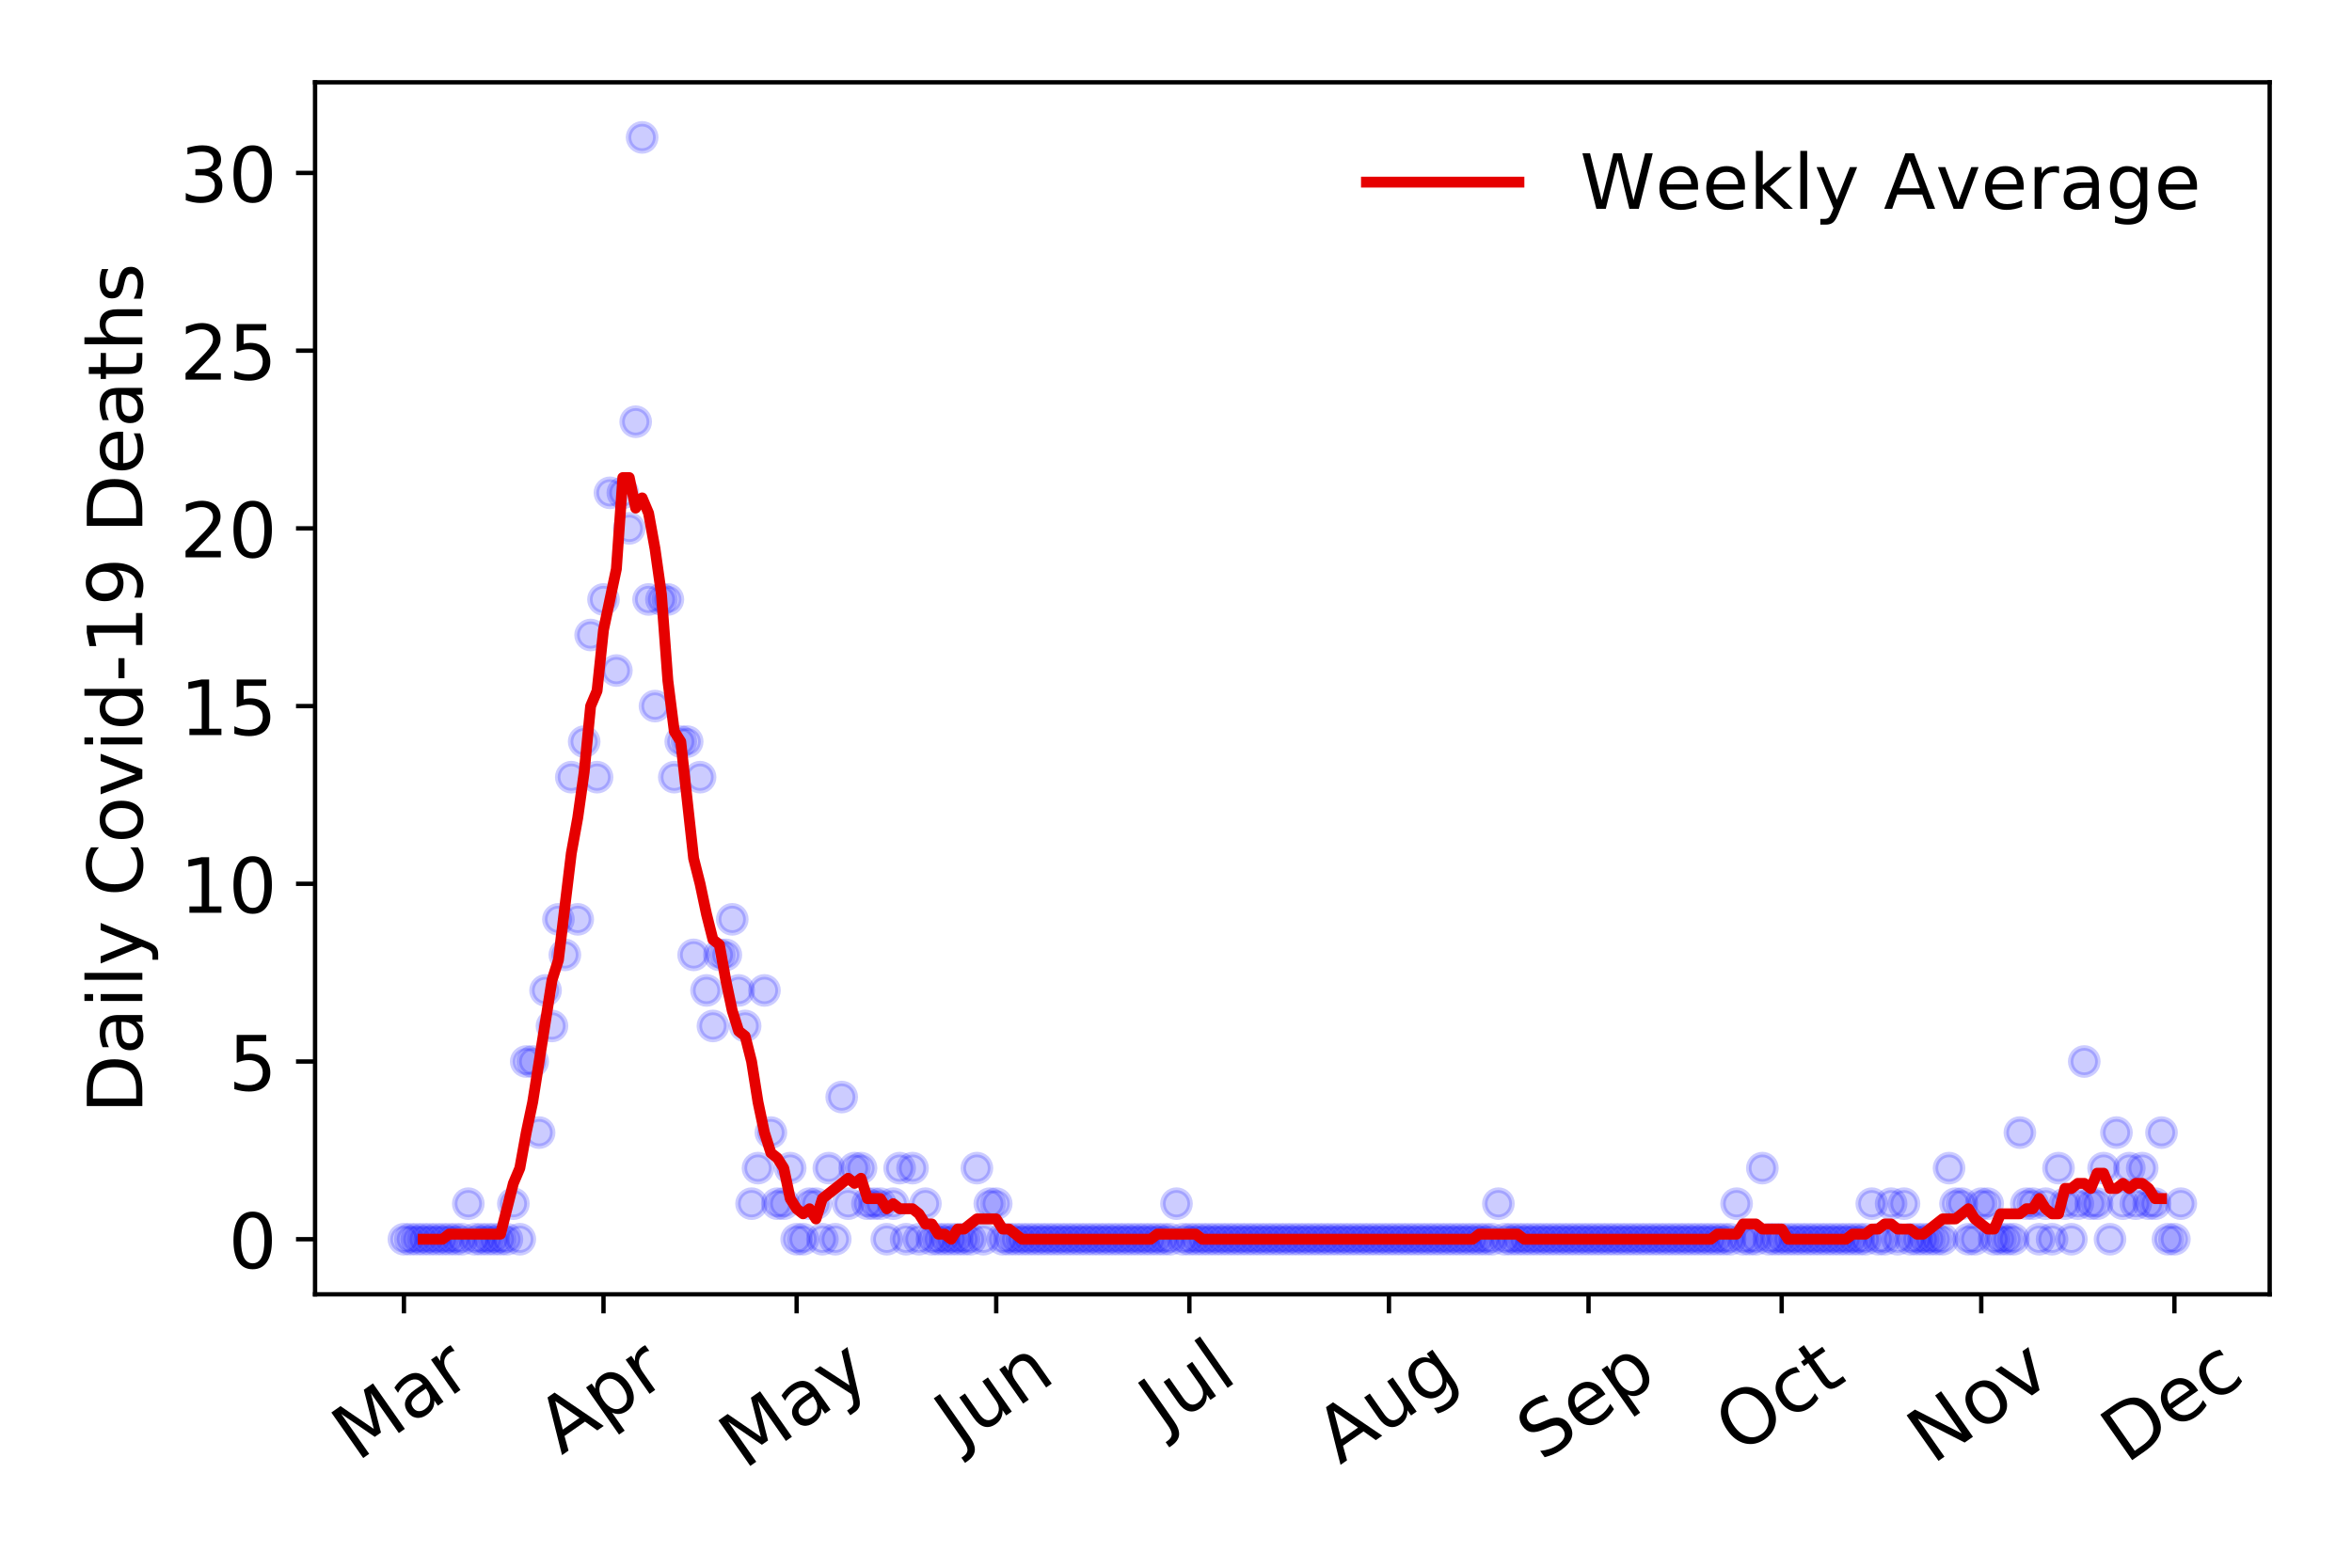 <?xml version="1.0" encoding="utf-8" standalone="no"?>
<!DOCTYPE svg PUBLIC "-//W3C//DTD SVG 1.1//EN"
  "http://www.w3.org/Graphics/SVG/1.1/DTD/svg11.dtd">
<!-- Created with matplotlib (https://matplotlib.org/) -->
<svg height="288pt" version="1.1" viewBox="0 0 432 288" width="432pt" xmlns="http://www.w3.org/2000/svg" xmlns:xlink="http://www.w3.org/1999/xlink">
 <defs>
  <style type="text/css">
*{stroke-linecap:butt;stroke-linejoin:round;}
  </style>
 </defs>
 <g id="figure_1">
  <g id="patch_1">
   <path d="M 0 288 
L 432 288 
L 432 0 
L 0 0 
z
" style="fill:#ffffff;"/>
  </g>
  <g id="axes_1">
   <g id="patch_2">
    <path d="M 57.87 237.778 
L 416.88 237.778 
L 416.88 15.12 
L 57.87 15.12 
z
" style="fill:#ffffff;"/>
   </g>
   <g id="matplotlib.axis_1">
    <g id="xtick_1">
     <g id="line2d_1">
      <defs>
       <path d="M 0 0 
L 0 3.5 
" id="m7a52998e7b" style="stroke:#000000;stroke-width:0.8;"/>
      </defs>
      <g>
       <use style="stroke:#000000;stroke-width:0.8;" x="74.189" xlink:href="#m7a52998e7b" y="237.778"/>
      </g>
     </g>
     <g id="text_1">
      <!-- Mar -->
      <defs>
       <path d="M 9.812 72.906 
L 24.516 72.906 
L 43.109 23.297 
L 61.812 72.906 
L 76.516 72.906 
L 76.516 0 
L 66.891 0 
L 66.891 64.016 
L 48.094 14.016 
L 38.188 14.016 
L 19.391 64.016 
L 19.391 0 
L 9.812 0 
z
" id="DejaVuSans-77"/>
       <path d="M 34.281 27.484 
Q 23.391 27.484 19.188 25 
Q 14.984 22.516 14.984 16.5 
Q 14.984 11.719 18.141 8.906 
Q 21.297 6.109 26.703 6.109 
Q 34.188 6.109 38.703 11.406 
Q 43.219 16.703 43.219 25.484 
L 43.219 27.484 
z
M 52.203 31.203 
L 52.203 0 
L 43.219 0 
L 43.219 8.297 
Q 40.141 3.328 35.547 0.953 
Q 30.953 -1.422 24.312 -1.422 
Q 15.922 -1.422 10.953 3.297 
Q 6 8.016 6 15.922 
Q 6 25.141 12.172 29.828 
Q 18.359 34.516 30.609 34.516 
L 43.219 34.516 
L 43.219 35.406 
Q 43.219 41.609 39.141 45 
Q 35.062 48.391 27.688 48.391 
Q 23 48.391 18.547 47.266 
Q 14.109 46.141 10.016 43.891 
L 10.016 52.203 
Q 14.938 54.109 19.578 55.047 
Q 24.219 56 28.609 56 
Q 40.484 56 46.344 49.844 
Q 52.203 43.703 52.203 31.203 
z
" id="DejaVuSans-97"/>
       <path d="M 41.109 46.297 
Q 39.594 47.172 37.812 47.578 
Q 36.031 48 33.891 48 
Q 26.266 48 22.188 43.047 
Q 18.109 38.094 18.109 28.812 
L 18.109 0 
L 9.078 0 
L 9.078 54.688 
L 18.109 54.688 
L 18.109 46.188 
Q 20.953 51.172 25.484 53.578 
Q 30.031 56 36.531 56 
Q 37.453 56 38.578 55.875 
Q 39.703 55.766 41.062 55.516 
z
" id="DejaVuSans-114"/>
      </defs>
      <g transform="translate(65.586 268.643)rotate(-35)scale(0.14 -0.14)">
       <use xlink:href="#DejaVuSans-77"/>
       <use x="86.279" xlink:href="#DejaVuSans-97"/>
       <use x="147.559" xlink:href="#DejaVuSans-114"/>
      </g>
     </g>
    </g>
    <g id="xtick_2">
     <g id="line2d_2">
      <g>
       <use style="stroke:#000000;stroke-width:0.8;" x="110.846" xlink:href="#m7a52998e7b" y="237.778"/>
      </g>
     </g>
     <g id="text_2">
      <!-- Apr -->
      <defs>
       <path d="M 34.188 63.188 
L 20.797 26.906 
L 47.609 26.906 
z
M 28.609 72.906 
L 39.797 72.906 
L 67.578 0 
L 57.328 0 
L 50.688 18.703 
L 17.828 18.703 
L 11.188 0 
L 0.781 0 
z
" id="DejaVuSans-65"/>
       <path d="M 18.109 8.203 
L 18.109 -20.797 
L 9.078 -20.797 
L 9.078 54.688 
L 18.109 54.688 
L 18.109 46.391 
Q 20.953 51.266 25.266 53.625 
Q 29.594 56 35.594 56 
Q 45.562 56 51.781 48.094 
Q 58.016 40.188 58.016 27.297 
Q 58.016 14.406 51.781 6.484 
Q 45.562 -1.422 35.594 -1.422 
Q 29.594 -1.422 25.266 0.953 
Q 20.953 3.328 18.109 8.203 
z
M 48.688 27.297 
Q 48.688 37.203 44.609 42.844 
Q 40.531 48.484 33.406 48.484 
Q 26.266 48.484 22.188 42.844 
Q 18.109 37.203 18.109 27.297 
Q 18.109 17.391 22.188 11.75 
Q 26.266 6.109 33.406 6.109 
Q 40.531 6.109 44.609 11.75 
Q 48.688 17.391 48.688 27.297 
z
" id="DejaVuSans-112"/>
      </defs>
      <g transform="translate(103.142 267.384)rotate(-35)scale(0.14 -0.14)">
       <use xlink:href="#DejaVuSans-65"/>
       <use x="68.408" xlink:href="#DejaVuSans-112"/>
       <use x="131.885" xlink:href="#DejaVuSans-114"/>
      </g>
     </g>
    </g>
    <g id="xtick_3">
     <g id="line2d_3">
      <g>
       <use style="stroke:#000000;stroke-width:0.8;" x="146.322" xlink:href="#m7a52998e7b" y="237.778"/>
      </g>
     </g>
     <g id="text_3">
      <!-- May -->
      <defs>
       <path d="M 32.172 -5.078 
Q 28.375 -14.844 24.75 -17.812 
Q 21.141 -20.797 15.094 -20.797 
L 7.906 -20.797 
L 7.906 -13.281 
L 13.188 -13.281 
Q 16.891 -13.281 18.938 -11.516 
Q 21 -9.766 23.484 -3.219 
L 25.094 0.875 
L 2.984 54.688 
L 12.5 54.688 
L 29.594 11.922 
L 46.688 54.688 
L 56.203 54.688 
z
" id="DejaVuSans-121"/>
      </defs>
      <g transform="translate(136.682 270.094)rotate(-35)scale(0.14 -0.14)">
       <use xlink:href="#DejaVuSans-77"/>
       <use x="86.279" xlink:href="#DejaVuSans-97"/>
       <use x="147.559" xlink:href="#DejaVuSans-121"/>
      </g>
     </g>
    </g>
    <g id="xtick_4">
     <g id="line2d_4">
      <g>
       <use style="stroke:#000000;stroke-width:0.8;" x="182.98" xlink:href="#m7a52998e7b" y="237.778"/>
      </g>
     </g>
     <g id="text_4">
      <!-- Jun -->
      <defs>
       <path d="M 9.812 72.906 
L 19.672 72.906 
L 19.672 5.078 
Q 19.672 -8.109 14.672 -14.062 
Q 9.672 -20.016 -1.422 -20.016 
L -5.172 -20.016 
L -5.172 -11.719 
L -2.094 -11.719 
Q 4.438 -11.719 7.125 -8.047 
Q 9.812 -4.391 9.812 5.078 
z
" id="DejaVuSans-74"/>
       <path d="M 8.5 21.578 
L 8.5 54.688 
L 17.484 54.688 
L 17.484 21.922 
Q 17.484 14.156 20.5 10.266 
Q 23.531 6.391 29.594 6.391 
Q 36.859 6.391 41.078 11.031 
Q 45.312 15.672 45.312 23.688 
L 45.312 54.688 
L 54.297 54.688 
L 54.297 0 
L 45.312 0 
L 45.312 8.406 
Q 42.047 3.422 37.719 1 
Q 33.406 -1.422 27.688 -1.422 
Q 18.266 -1.422 13.375 4.438 
Q 8.5 10.297 8.5 21.578 
z
M 31.109 56 
z
" id="DejaVuSans-117"/>
       <path d="M 54.891 33.016 
L 54.891 0 
L 45.906 0 
L 45.906 32.719 
Q 45.906 40.484 42.875 44.328 
Q 39.844 48.188 33.797 48.188 
Q 26.516 48.188 22.312 43.547 
Q 18.109 38.922 18.109 30.906 
L 18.109 0 
L 9.078 0 
L 9.078 54.688 
L 18.109 54.688 
L 18.109 46.188 
Q 21.344 51.125 25.703 53.562 
Q 30.078 56 35.797 56 
Q 45.219 56 50.047 50.172 
Q 54.891 44.344 54.891 33.016 
z
" id="DejaVuSans-110"/>
      </defs>
      <g transform="translate(176.236 266.039)rotate(-35)scale(0.14 -0.14)">
       <use xlink:href="#DejaVuSans-74"/>
       <use x="29.492" xlink:href="#DejaVuSans-117"/>
       <use x="92.871" xlink:href="#DejaVuSans-110"/>
      </g>
     </g>
    </g>
    <g id="xtick_5">
     <g id="line2d_5">
      <g>
       <use style="stroke:#000000;stroke-width:0.8;" x="218.455" xlink:href="#m7a52998e7b" y="237.778"/>
      </g>
     </g>
     <g id="text_5">
      <!-- Jul -->
      <defs>
       <path d="M 9.422 75.984 
L 18.406 75.984 
L 18.406 0 
L 9.422 0 
z
" id="DejaVuSans-108"/>
      </defs>
      <g transform="translate(213.752 263.181)rotate(-35)scale(0.14 -0.14)">
       <use xlink:href="#DejaVuSans-74"/>
       <use x="29.492" xlink:href="#DejaVuSans-117"/>
       <use x="92.871" xlink:href="#DejaVuSans-108"/>
      </g>
     </g>
    </g>
    <g id="xtick_6">
     <g id="line2d_6">
      <g>
       <use style="stroke:#000000;stroke-width:0.8;" x="255.113" xlink:href="#m7a52998e7b" y="237.778"/>
      </g>
     </g>
     <g id="text_6">
      <!-- Aug -->
      <defs>
       <path d="M 45.406 27.984 
Q 45.406 37.75 41.375 43.109 
Q 37.359 48.484 30.078 48.484 
Q 22.859 48.484 18.828 43.109 
Q 14.797 37.75 14.797 27.984 
Q 14.797 18.266 18.828 12.891 
Q 22.859 7.516 30.078 7.516 
Q 37.359 7.516 41.375 12.891 
Q 45.406 18.266 45.406 27.984 
z
M 54.391 6.781 
Q 54.391 -7.172 48.188 -13.984 
Q 42 -20.797 29.203 -20.797 
Q 24.469 -20.797 20.266 -20.094 
Q 16.062 -19.391 12.109 -17.922 
L 12.109 -9.188 
Q 16.062 -11.328 19.922 -12.344 
Q 23.781 -13.375 27.781 -13.375 
Q 36.625 -13.375 41.016 -8.766 
Q 45.406 -4.156 45.406 5.172 
L 45.406 9.625 
Q 42.625 4.781 38.281 2.391 
Q 33.938 0 27.875 0 
Q 17.828 0 11.672 7.656 
Q 5.516 15.328 5.516 27.984 
Q 5.516 40.672 11.672 48.328 
Q 17.828 56 27.875 56 
Q 33.938 56 38.281 53.609 
Q 42.625 51.219 45.406 46.391 
L 45.406 54.688 
L 54.391 54.688 
z
" id="DejaVuSans-103"/>
      </defs>
      <g transform="translate(246.132 269.172)rotate(-35)scale(0.14 -0.14)">
       <use xlink:href="#DejaVuSans-65"/>
       <use x="68.408" xlink:href="#DejaVuSans-117"/>
       <use x="131.787" xlink:href="#DejaVuSans-103"/>
      </g>
     </g>
    </g>
    <g id="xtick_7">
     <g id="line2d_7">
      <g>
       <use style="stroke:#000000;stroke-width:0.8;" x="291.77" xlink:href="#m7a52998e7b" y="237.778"/>
      </g>
     </g>
     <g id="text_7">
      <!-- Sep -->
      <defs>
       <path d="M 53.516 70.516 
L 53.516 60.891 
Q 47.906 63.578 42.922 64.891 
Q 37.938 66.219 33.297 66.219 
Q 25.25 66.219 20.875 63.094 
Q 16.5 59.969 16.5 54.203 
Q 16.5 49.359 19.406 46.891 
Q 22.312 44.438 30.422 42.922 
L 36.375 41.703 
Q 47.406 39.594 52.656 34.297 
Q 57.906 29 57.906 20.125 
Q 57.906 9.516 50.797 4.047 
Q 43.703 -1.422 29.984 -1.422 
Q 24.812 -1.422 18.969 -0.25 
Q 13.141 0.922 6.891 3.219 
L 6.891 13.375 
Q 12.891 10.016 18.656 8.297 
Q 24.422 6.594 29.984 6.594 
Q 38.422 6.594 43.016 9.906 
Q 47.609 13.234 47.609 19.391 
Q 47.609 24.75 44.312 27.781 
Q 41.016 30.812 33.5 32.328 
L 27.484 33.5 
Q 16.453 35.688 11.516 40.375 
Q 6.594 45.062 6.594 53.422 
Q 6.594 63.094 13.406 68.656 
Q 20.219 74.219 32.172 74.219 
Q 37.312 74.219 42.625 73.281 
Q 47.953 72.359 53.516 70.516 
z
" id="DejaVuSans-83"/>
       <path d="M 56.203 29.594 
L 56.203 25.203 
L 14.891 25.203 
Q 15.484 15.922 20.484 11.062 
Q 25.484 6.203 34.422 6.203 
Q 39.594 6.203 44.453 7.469 
Q 49.312 8.734 54.109 11.281 
L 54.109 2.781 
Q 49.266 0.734 44.188 -0.344 
Q 39.109 -1.422 33.891 -1.422 
Q 20.797 -1.422 13.156 6.188 
Q 5.516 13.812 5.516 26.812 
Q 5.516 40.234 12.766 48.109 
Q 20.016 56 32.328 56 
Q 43.359 56 49.781 48.891 
Q 56.203 41.797 56.203 29.594 
z
M 47.219 32.234 
Q 47.125 39.594 43.094 43.984 
Q 39.062 48.391 32.422 48.391 
Q 24.906 48.391 20.391 44.141 
Q 15.875 39.891 15.188 32.172 
z
" id="DejaVuSans-101"/>
      </defs>
      <g transform="translate(283.178 268.629)rotate(-35)scale(0.14 -0.14)">
       <use xlink:href="#DejaVuSans-83"/>
       <use x="63.477" xlink:href="#DejaVuSans-101"/>
       <use x="125" xlink:href="#DejaVuSans-112"/>
      </g>
     </g>
    </g>
    <g id="xtick_8">
     <g id="line2d_8">
      <g>
       <use style="stroke:#000000;stroke-width:0.8;" x="327.246" xlink:href="#m7a52998e7b" y="237.778"/>
      </g>
     </g>
     <g id="text_8">
      <!-- Oct -->
      <defs>
       <path d="M 39.406 66.219 
Q 28.656 66.219 22.328 58.203 
Q 16.016 50.203 16.016 36.375 
Q 16.016 22.609 22.328 14.594 
Q 28.656 6.594 39.406 6.594 
Q 50.141 6.594 56.422 14.594 
Q 62.703 22.609 62.703 36.375 
Q 62.703 50.203 56.422 58.203 
Q 50.141 66.219 39.406 66.219 
z
M 39.406 74.219 
Q 54.734 74.219 63.906 63.938 
Q 73.094 53.656 73.094 36.375 
Q 73.094 19.141 63.906 8.859 
Q 54.734 -1.422 39.406 -1.422 
Q 24.031 -1.422 14.812 8.828 
Q 5.609 19.094 5.609 36.375 
Q 5.609 53.656 14.812 63.938 
Q 24.031 74.219 39.406 74.219 
z
" id="DejaVuSans-79"/>
       <path d="M 48.781 52.594 
L 48.781 44.188 
Q 44.969 46.297 41.141 47.344 
Q 37.312 48.391 33.406 48.391 
Q 24.656 48.391 19.812 42.844 
Q 14.984 37.312 14.984 27.297 
Q 14.984 17.281 19.812 11.734 
Q 24.656 6.203 33.406 6.203 
Q 37.312 6.203 41.141 7.25 
Q 44.969 8.297 48.781 10.406 
L 48.781 2.094 
Q 45.016 0.344 40.984 -0.531 
Q 36.969 -1.422 32.422 -1.422 
Q 20.062 -1.422 12.781 6.344 
Q 5.516 14.109 5.516 27.297 
Q 5.516 40.672 12.859 48.328 
Q 20.219 56 33.016 56 
Q 37.156 56 41.109 55.141 
Q 45.062 54.297 48.781 52.594 
z
" id="DejaVuSans-99"/>
       <path d="M 18.312 70.219 
L 18.312 54.688 
L 36.812 54.688 
L 36.812 47.703 
L 18.312 47.703 
L 18.312 18.016 
Q 18.312 11.328 20.141 9.422 
Q 21.969 7.516 27.594 7.516 
L 36.812 7.516 
L 36.812 0 
L 27.594 0 
Q 17.188 0 13.234 3.875 
Q 9.281 7.766 9.281 18.016 
L 9.281 47.703 
L 2.688 47.703 
L 2.688 54.688 
L 9.281 54.688 
L 9.281 70.219 
z
" id="DejaVuSans-116"/>
      </defs>
      <g transform="translate(319.547 267.377)rotate(-35)scale(0.14 -0.14)">
       <use xlink:href="#DejaVuSans-79"/>
       <use x="78.711" xlink:href="#DejaVuSans-99"/>
       <use x="133.691" xlink:href="#DejaVuSans-116"/>
      </g>
     </g>
    </g>
    <g id="xtick_9">
     <g id="line2d_9">
      <g>
       <use style="stroke:#000000;stroke-width:0.8;" x="363.904" xlink:href="#m7a52998e7b" y="237.778"/>
      </g>
     </g>
     <g id="text_9">
      <!-- Nov -->
      <defs>
       <path d="M 9.812 72.906 
L 23.094 72.906 
L 55.422 11.922 
L 55.422 72.906 
L 64.984 72.906 
L 64.984 0 
L 51.703 0 
L 19.391 60.984 
L 19.391 0 
L 9.812 0 
z
" id="DejaVuSans-78"/>
       <path d="M 30.609 48.391 
Q 23.391 48.391 19.188 42.75 
Q 14.984 37.109 14.984 27.297 
Q 14.984 17.484 19.156 11.844 
Q 23.344 6.203 30.609 6.203 
Q 37.797 6.203 41.984 11.859 
Q 46.188 17.531 46.188 27.297 
Q 46.188 37.016 41.984 42.703 
Q 37.797 48.391 30.609 48.391 
z
M 30.609 56 
Q 42.328 56 49.016 48.375 
Q 55.719 40.766 55.719 27.297 
Q 55.719 13.875 49.016 6.219 
Q 42.328 -1.422 30.609 -1.422 
Q 18.844 -1.422 12.172 6.219 
Q 5.516 13.875 5.516 27.297 
Q 5.516 40.766 12.172 48.375 
Q 18.844 56 30.609 56 
z
" id="DejaVuSans-111"/>
       <path d="M 2.984 54.688 
L 12.5 54.688 
L 29.594 8.797 
L 46.688 54.688 
L 56.203 54.688 
L 35.688 0 
L 23.484 0 
z
" id="DejaVuSans-118"/>
      </defs>
      <g transform="translate(354.927 269.166)rotate(-35)scale(0.14 -0.14)">
       <use xlink:href="#DejaVuSans-78"/>
       <use x="74.805" xlink:href="#DejaVuSans-111"/>
       <use x="135.986" xlink:href="#DejaVuSans-118"/>
      </g>
     </g>
    </g>
    <g id="xtick_10">
     <g id="line2d_10">
      <g>
       <use style="stroke:#000000;stroke-width:0.8;" x="399.379" xlink:href="#m7a52998e7b" y="237.778"/>
      </g>
     </g>
     <g id="text_10">
      <!-- Dec -->
      <defs>
       <path d="M 19.672 64.797 
L 19.672 8.109 
L 31.594 8.109 
Q 46.688 8.109 53.688 14.938 
Q 60.688 21.781 60.688 36.531 
Q 60.688 51.172 53.688 57.984 
Q 46.688 64.797 31.594 64.797 
z
M 9.812 72.906 
L 30.078 72.906 
Q 51.266 72.906 61.172 64.094 
Q 71.094 55.281 71.094 36.531 
Q 71.094 17.672 61.125 8.828 
Q 51.172 0 30.078 0 
L 9.812 0 
z
" id="DejaVuSans-68"/>
      </defs>
      <g transform="translate(390.498 269.032)rotate(-35)scale(0.14 -0.14)">
       <use xlink:href="#DejaVuSans-68"/>
       <use x="77.002" xlink:href="#DejaVuSans-101"/>
       <use x="138.525" xlink:href="#DejaVuSans-99"/>
      </g>
     </g>
    </g>
   </g>
   <g id="matplotlib.axis_2">
    <g id="ytick_1">
     <g id="line2d_11">
      <defs>
       <path d="M 0 0 
L -3.5 0 
" id="m684f39df30" style="stroke:#000000;stroke-width:0.8;"/>
      </defs>
      <g>
       <use style="stroke:#000000;stroke-width:0.8;" x="57.87" xlink:href="#m684f39df30" y="227.657"/>
      </g>
     </g>
     <g id="text_11">
      <!-- 0 -->
      <defs>
       <path d="M 31.781 66.406 
Q 24.172 66.406 20.328 58.906 
Q 16.5 51.422 16.5 36.375 
Q 16.5 21.391 20.328 13.891 
Q 24.172 6.391 31.781 6.391 
Q 39.453 6.391 43.281 13.891 
Q 47.125 21.391 47.125 36.375 
Q 47.125 51.422 43.281 58.906 
Q 39.453 66.406 31.781 66.406 
z
M 31.781 74.219 
Q 44.047 74.219 50.516 64.516 
Q 56.984 54.828 56.984 36.375 
Q 56.984 17.969 50.516 8.266 
Q 44.047 -1.422 31.781 -1.422 
Q 19.531 -1.422 13.062 8.266 
Q 6.594 17.969 6.594 36.375 
Q 6.594 54.828 13.062 64.516 
Q 19.531 74.219 31.781 74.219 
z
" id="DejaVuSans-48"/>
      </defs>
      <g transform="translate(41.962 232.976)scale(0.14 -0.14)">
       <use xlink:href="#DejaVuSans-48"/>
      </g>
     </g>
    </g>
    <g id="ytick_2">
     <g id="line2d_12">
      <g>
       <use style="stroke:#000000;stroke-width:0.8;" x="57.87" xlink:href="#m684f39df30" y="195.01"/>
      </g>
     </g>
     <g id="text_12">
      <!-- 5 -->
      <defs>
       <path d="M 10.797 72.906 
L 49.516 72.906 
L 49.516 64.594 
L 19.828 64.594 
L 19.828 46.734 
Q 21.969 47.469 24.109 47.828 
Q 26.266 48.188 28.422 48.188 
Q 40.625 48.188 47.75 41.5 
Q 54.891 34.812 54.891 23.391 
Q 54.891 11.625 47.562 5.094 
Q 40.234 -1.422 26.906 -1.422 
Q 22.312 -1.422 17.547 -0.641 
Q 12.797 0.141 7.719 1.703 
L 7.719 11.625 
Q 12.109 9.234 16.797 8.062 
Q 21.484 6.891 26.703 6.891 
Q 35.156 6.891 40.078 11.328 
Q 45.016 15.766 45.016 23.391 
Q 45.016 31 40.078 35.438 
Q 35.156 39.891 26.703 39.891 
Q 22.75 39.891 18.812 39.016 
Q 14.891 38.141 10.797 36.281 
z
" id="DejaVuSans-53"/>
      </defs>
      <g transform="translate(41.962 200.328)scale(0.14 -0.14)">
       <use xlink:href="#DejaVuSans-53"/>
      </g>
     </g>
    </g>
    <g id="ytick_3">
     <g id="line2d_13">
      <g>
       <use style="stroke:#000000;stroke-width:0.8;" x="57.87" xlink:href="#m684f39df30" y="162.362"/>
      </g>
     </g>
     <g id="text_13">
      <!-- 10 -->
      <defs>
       <path d="M 12.406 8.297 
L 28.516 8.297 
L 28.516 63.922 
L 10.984 60.406 
L 10.984 69.391 
L 28.422 72.906 
L 38.281 72.906 
L 38.281 8.297 
L 54.391 8.297 
L 54.391 0 
L 12.406 0 
z
" id="DejaVuSans-49"/>
      </defs>
      <g transform="translate(33.055 167.681)scale(0.14 -0.14)">
       <use xlink:href="#DejaVuSans-49"/>
       <use x="63.623" xlink:href="#DejaVuSans-48"/>
      </g>
     </g>
    </g>
    <g id="ytick_4">
     <g id="line2d_14">
      <g>
       <use style="stroke:#000000;stroke-width:0.8;" x="57.87" xlink:href="#m684f39df30" y="129.714"/>
      </g>
     </g>
     <g id="text_14">
      <!-- 15 -->
      <g transform="translate(33.055 135.033)scale(0.14 -0.14)">
       <use xlink:href="#DejaVuSans-49"/>
       <use x="63.623" xlink:href="#DejaVuSans-53"/>
      </g>
     </g>
    </g>
    <g id="ytick_5">
     <g id="line2d_15">
      <g>
       <use style="stroke:#000000;stroke-width:0.8;" x="57.87" xlink:href="#m684f39df30" y="97.066"/>
      </g>
     </g>
     <g id="text_15">
      <!-- 20 -->
      <defs>
       <path d="M 19.188 8.297 
L 53.609 8.297 
L 53.609 0 
L 7.328 0 
L 7.328 8.297 
Q 12.938 14.109 22.625 23.891 
Q 32.328 33.688 34.812 36.531 
Q 39.547 41.844 41.422 45.531 
Q 43.312 49.219 43.312 52.781 
Q 43.312 58.594 39.234 62.25 
Q 35.156 65.922 28.609 65.922 
Q 23.969 65.922 18.812 64.312 
Q 13.672 62.703 7.812 59.422 
L 7.812 69.391 
Q 13.766 71.781 18.938 73 
Q 24.125 74.219 28.422 74.219 
Q 39.75 74.219 46.484 68.547 
Q 53.219 62.891 53.219 53.422 
Q 53.219 48.922 51.531 44.891 
Q 49.859 40.875 45.406 35.406 
Q 44.188 33.984 37.641 27.219 
Q 31.109 20.453 19.188 8.297 
z
" id="DejaVuSans-50"/>
      </defs>
      <g transform="translate(33.055 102.385)scale(0.14 -0.14)">
       <use xlink:href="#DejaVuSans-50"/>
       <use x="63.623" xlink:href="#DejaVuSans-48"/>
      </g>
     </g>
    </g>
    <g id="ytick_6">
     <g id="line2d_16">
      <g>
       <use style="stroke:#000000;stroke-width:0.8;" x="57.87" xlink:href="#m684f39df30" y="64.418"/>
      </g>
     </g>
     <g id="text_16">
      <!-- 25 -->
      <g transform="translate(33.055 69.737)scale(0.14 -0.14)">
       <use xlink:href="#DejaVuSans-50"/>
       <use x="63.623" xlink:href="#DejaVuSans-53"/>
      </g>
     </g>
    </g>
    <g id="ytick_7">
     <g id="line2d_17">
      <g>
       <use style="stroke:#000000;stroke-width:0.8;" x="57.87" xlink:href="#m684f39df30" y="31.77"/>
      </g>
     </g>
     <g id="text_17">
      <!-- 30 -->
      <defs>
       <path d="M 40.578 39.312 
Q 47.656 37.797 51.625 33 
Q 55.609 28.219 55.609 21.188 
Q 55.609 10.406 48.188 4.484 
Q 40.766 -1.422 27.094 -1.422 
Q 22.516 -1.422 17.656 -0.516 
Q 12.797 0.391 7.625 2.203 
L 7.625 11.719 
Q 11.719 9.328 16.594 8.109 
Q 21.484 6.891 26.812 6.891 
Q 36.078 6.891 40.938 10.547 
Q 45.797 14.203 45.797 21.188 
Q 45.797 27.641 41.281 31.266 
Q 36.766 34.906 28.719 34.906 
L 20.219 34.906 
L 20.219 43.016 
L 29.109 43.016 
Q 36.375 43.016 40.234 45.922 
Q 44.094 48.828 44.094 54.297 
Q 44.094 59.906 40.109 62.906 
Q 36.141 65.922 28.719 65.922 
Q 24.656 65.922 20.016 65.031 
Q 15.375 64.156 9.812 62.312 
L 9.812 71.094 
Q 15.438 72.656 20.344 73.438 
Q 25.25 74.219 29.594 74.219 
Q 40.828 74.219 47.359 69.109 
Q 53.906 64.016 53.906 55.328 
Q 53.906 49.266 50.438 45.094 
Q 46.969 40.922 40.578 39.312 
z
" id="DejaVuSans-51"/>
      </defs>
      <g transform="translate(33.055 37.089)scale(0.14 -0.14)">
       <use xlink:href="#DejaVuSans-51"/>
       <use x="63.623" xlink:href="#DejaVuSans-48"/>
      </g>
     </g>
    </g>
    <g id="text_18">
     <!-- Daily Covid-19 Deaths -->
     <defs>
      <path d="M 9.422 54.688 
L 18.406 54.688 
L 18.406 0 
L 9.422 0 
z
M 9.422 75.984 
L 18.406 75.984 
L 18.406 64.594 
L 9.422 64.594 
z
" id="DejaVuSans-105"/>
      <path id="DejaVuSans-32"/>
      <path d="M 64.406 67.281 
L 64.406 56.891 
Q 59.422 61.531 53.781 63.812 
Q 48.141 66.109 41.797 66.109 
Q 29.297 66.109 22.656 58.469 
Q 16.016 50.828 16.016 36.375 
Q 16.016 21.969 22.656 14.328 
Q 29.297 6.688 41.797 6.688 
Q 48.141 6.688 53.781 8.984 
Q 59.422 11.281 64.406 15.922 
L 64.406 5.609 
Q 59.234 2.094 53.438 0.328 
Q 47.656 -1.422 41.219 -1.422 
Q 24.656 -1.422 15.125 8.703 
Q 5.609 18.844 5.609 36.375 
Q 5.609 53.953 15.125 64.078 
Q 24.656 74.219 41.219 74.219 
Q 47.75 74.219 53.531 72.484 
Q 59.328 70.75 64.406 67.281 
z
" id="DejaVuSans-67"/>
      <path d="M 45.406 46.391 
L 45.406 75.984 
L 54.391 75.984 
L 54.391 0 
L 45.406 0 
L 45.406 8.203 
Q 42.578 3.328 38.25 0.953 
Q 33.938 -1.422 27.875 -1.422 
Q 17.969 -1.422 11.734 6.484 
Q 5.516 14.406 5.516 27.297 
Q 5.516 40.188 11.734 48.094 
Q 17.969 56 27.875 56 
Q 33.938 56 38.25 53.625 
Q 42.578 51.266 45.406 46.391 
z
M 14.797 27.297 
Q 14.797 17.391 18.875 11.75 
Q 22.953 6.109 30.078 6.109 
Q 37.203 6.109 41.297 11.75 
Q 45.406 17.391 45.406 27.297 
Q 45.406 37.203 41.297 42.844 
Q 37.203 48.484 30.078 48.484 
Q 22.953 48.484 18.875 42.844 
Q 14.797 37.203 14.797 27.297 
z
" id="DejaVuSans-100"/>
      <path d="M 4.891 31.391 
L 31.203 31.391 
L 31.203 23.391 
L 4.891 23.391 
z
" id="DejaVuSans-45"/>
      <path d="M 10.984 1.516 
L 10.984 10.5 
Q 14.703 8.734 18.5 7.812 
Q 22.312 6.891 25.984 6.891 
Q 35.75 6.891 40.891 13.453 
Q 46.047 20.016 46.781 33.406 
Q 43.953 29.203 39.594 26.953 
Q 35.25 24.703 29.984 24.703 
Q 19.047 24.703 12.672 31.312 
Q 6.297 37.938 6.297 49.422 
Q 6.297 60.641 12.938 67.422 
Q 19.578 74.219 30.609 74.219 
Q 43.266 74.219 49.922 64.516 
Q 56.594 54.828 56.594 36.375 
Q 56.594 19.141 48.406 8.859 
Q 40.234 -1.422 26.422 -1.422 
Q 22.703 -1.422 18.891 -0.688 
Q 15.094 0.047 10.984 1.516 
z
M 30.609 32.422 
Q 37.25 32.422 41.125 36.953 
Q 45.016 41.5 45.016 49.422 
Q 45.016 57.281 41.125 61.844 
Q 37.25 66.406 30.609 66.406 
Q 23.969 66.406 20.094 61.844 
Q 16.219 57.281 16.219 49.422 
Q 16.219 41.5 20.094 36.953 
Q 23.969 32.422 30.609 32.422 
z
" id="DejaVuSans-57"/>
      <path d="M 54.891 33.016 
L 54.891 0 
L 45.906 0 
L 45.906 32.719 
Q 45.906 40.484 42.875 44.328 
Q 39.844 48.188 33.797 48.188 
Q 26.516 48.188 22.312 43.547 
Q 18.109 38.922 18.109 30.906 
L 18.109 0 
L 9.078 0 
L 9.078 75.984 
L 18.109 75.984 
L 18.109 46.188 
Q 21.344 51.125 25.703 53.562 
Q 30.078 56 35.797 56 
Q 45.219 56 50.047 50.172 
Q 54.891 44.344 54.891 33.016 
z
" id="DejaVuSans-104"/>
      <path d="M 44.281 53.078 
L 44.281 44.578 
Q 40.484 46.531 36.375 47.5 
Q 32.281 48.484 27.875 48.484 
Q 21.188 48.484 17.844 46.438 
Q 14.5 44.391 14.5 40.281 
Q 14.5 37.156 16.891 35.375 
Q 19.281 33.594 26.516 31.984 
L 29.594 31.297 
Q 39.156 29.25 43.188 25.516 
Q 47.219 21.781 47.219 15.094 
Q 47.219 7.469 41.188 3.016 
Q 35.156 -1.422 24.609 -1.422 
Q 20.219 -1.422 15.453 -0.562 
Q 10.688 0.297 5.422 2 
L 5.422 11.281 
Q 10.406 8.688 15.234 7.391 
Q 20.062 6.109 24.812 6.109 
Q 31.156 6.109 34.562 8.281 
Q 37.984 10.453 37.984 14.406 
Q 37.984 18.062 35.516 20.016 
Q 33.062 21.969 24.703 23.781 
L 21.578 24.516 
Q 13.234 26.266 9.516 29.906 
Q 5.812 33.547 5.812 39.891 
Q 5.812 47.609 11.281 51.797 
Q 16.75 56 26.812 56 
Q 31.781 56 36.172 55.266 
Q 40.578 54.547 44.281 53.078 
z
" id="DejaVuSans-115"/>
     </defs>
     <g transform="translate(26.143 204.56)rotate(-90)scale(0.14 -0.14)">
      <use xlink:href="#DejaVuSans-68"/>
      <use x="77.002" xlink:href="#DejaVuSans-97"/>
      <use x="138.281" xlink:href="#DejaVuSans-105"/>
      <use x="166.064" xlink:href="#DejaVuSans-108"/>
      <use x="193.848" xlink:href="#DejaVuSans-121"/>
      <use x="253.027" xlink:href="#DejaVuSans-32"/>
      <use x="284.814" xlink:href="#DejaVuSans-67"/>
      <use x="354.639" xlink:href="#DejaVuSans-111"/>
      <use x="415.82" xlink:href="#DejaVuSans-118"/>
      <use x="475" xlink:href="#DejaVuSans-105"/>
      <use x="502.783" xlink:href="#DejaVuSans-100"/>
      <use x="566.26" xlink:href="#DejaVuSans-45"/>
      <use x="602.344" xlink:href="#DejaVuSans-49"/>
      <use x="665.967" xlink:href="#DejaVuSans-57"/>
      <use x="729.59" xlink:href="#DejaVuSans-32"/>
      <use x="761.377" xlink:href="#DejaVuSans-68"/>
      <use x="838.379" xlink:href="#DejaVuSans-101"/>
      <use x="899.902" xlink:href="#DejaVuSans-97"/>
      <use x="961.182" xlink:href="#DejaVuSans-116"/>
      <use x="1000.391" xlink:href="#DejaVuSans-104"/>
      <use x="1063.77" xlink:href="#DejaVuSans-115"/>
     </g>
    </g>
   </g>
   <g id="line2d_18">
    <defs>
     <path d="M 0 2.5 
C 0.663 2.5 1.299 2.237 1.768 1.768 
C 2.237 1.299 2.5 0.663 2.5 0 
C 2.5 -0.663 2.237 -1.299 1.768 -1.768 
C 1.299 -2.237 0.663 -2.5 0 -2.5 
C -0.663 -2.5 -1.299 -2.237 -1.768 -1.768 
C -2.237 -1.299 -2.5 -0.663 -2.5 0 
C -2.5 0.663 -2.237 1.299 -1.768 1.768 
C -1.299 2.237 -0.663 2.5 0 2.5 
z
" id="mefff9f457e" style="stroke:#0000ff;stroke-opacity:0.2;"/>
    </defs>
    <g clip-path="url(#p1b9a6df8a7)">
     <use style="fill:#0000ff;fill-opacity:0.2;stroke:#0000ff;stroke-opacity:0.2;" x="74.189" xlink:href="#mefff9f457e" y="227.657"/>
     <use style="fill:#0000ff;fill-opacity:0.2;stroke:#0000ff;stroke-opacity:0.2;" x="75.371" xlink:href="#mefff9f457e" y="227.657"/>
     <use style="fill:#0000ff;fill-opacity:0.2;stroke:#0000ff;stroke-opacity:0.2;" x="76.554" xlink:href="#mefff9f457e" y="227.657"/>
     <use style="fill:#0000ff;fill-opacity:0.2;stroke:#0000ff;stroke-opacity:0.2;" x="77.736" xlink:href="#mefff9f457e" y="227.657"/>
     <use style="fill:#0000ff;fill-opacity:0.2;stroke:#0000ff;stroke-opacity:0.2;" x="78.919" xlink:href="#mefff9f457e" y="227.657"/>
     <use style="fill:#0000ff;fill-opacity:0.2;stroke:#0000ff;stroke-opacity:0.2;" x="80.101" xlink:href="#mefff9f457e" y="227.657"/>
     <use style="fill:#0000ff;fill-opacity:0.2;stroke:#0000ff;stroke-opacity:0.2;" x="81.284" xlink:href="#mefff9f457e" y="227.657"/>
     <use style="fill:#0000ff;fill-opacity:0.2;stroke:#0000ff;stroke-opacity:0.2;" x="82.466" xlink:href="#mefff9f457e" y="227.657"/>
     <use style="fill:#0000ff;fill-opacity:0.2;stroke:#0000ff;stroke-opacity:0.2;" x="83.649" xlink:href="#mefff9f457e" y="227.657"/>
     <use style="fill:#0000ff;fill-opacity:0.2;stroke:#0000ff;stroke-opacity:0.2;" x="84.831" xlink:href="#mefff9f457e" y="227.657"/>
     <use style="fill:#0000ff;fill-opacity:0.2;stroke:#0000ff;stroke-opacity:0.2;" x="86.014" xlink:href="#mefff9f457e" y="221.128"/>
     <use style="fill:#0000ff;fill-opacity:0.2;stroke:#0000ff;stroke-opacity:0.2;" x="87.196" xlink:href="#mefff9f457e" y="227.657"/>
     <use style="fill:#0000ff;fill-opacity:0.2;stroke:#0000ff;stroke-opacity:0.2;" x="88.379" xlink:href="#mefff9f457e" y="227.657"/>
     <use style="fill:#0000ff;fill-opacity:0.2;stroke:#0000ff;stroke-opacity:0.2;" x="89.561" xlink:href="#mefff9f457e" y="227.657"/>
     <use style="fill:#0000ff;fill-opacity:0.2;stroke:#0000ff;stroke-opacity:0.2;" x="90.744" xlink:href="#mefff9f457e" y="227.657"/>
     <use style="fill:#0000ff;fill-opacity:0.2;stroke:#0000ff;stroke-opacity:0.2;" x="91.926" xlink:href="#mefff9f457e" y="227.657"/>
     <use style="fill:#0000ff;fill-opacity:0.2;stroke:#0000ff;stroke-opacity:0.2;" x="93.109" xlink:href="#mefff9f457e" y="227.657"/>
     <use style="fill:#0000ff;fill-opacity:0.2;stroke:#0000ff;stroke-opacity:0.2;" x="94.291" xlink:href="#mefff9f457e" y="221.128"/>
     <use style="fill:#0000ff;fill-opacity:0.2;stroke:#0000ff;stroke-opacity:0.2;" x="95.474" xlink:href="#mefff9f457e" y="227.657"/>
     <use style="fill:#0000ff;fill-opacity:0.2;stroke:#0000ff;stroke-opacity:0.2;" x="96.656" xlink:href="#mefff9f457e" y="195.01"/>
     <use style="fill:#0000ff;fill-opacity:0.2;stroke:#0000ff;stroke-opacity:0.2;" x="97.839" xlink:href="#mefff9f457e" y="195.01"/>
     <use style="fill:#0000ff;fill-opacity:0.2;stroke:#0000ff;stroke-opacity:0.2;" x="99.021" xlink:href="#mefff9f457e" y="208.069"/>
     <use style="fill:#0000ff;fill-opacity:0.2;stroke:#0000ff;stroke-opacity:0.2;" x="100.204" xlink:href="#mefff9f457e" y="181.95"/>
     <use style="fill:#0000ff;fill-opacity:0.2;stroke:#0000ff;stroke-opacity:0.2;" x="101.386" xlink:href="#mefff9f457e" y="188.48"/>
     <use style="fill:#0000ff;fill-opacity:0.2;stroke:#0000ff;stroke-opacity:0.2;" x="102.569" xlink:href="#mefff9f457e" y="168.891"/>
     <use style="fill:#0000ff;fill-opacity:0.2;stroke:#0000ff;stroke-opacity:0.2;" x="103.751" xlink:href="#mefff9f457e" y="175.421"/>
     <use style="fill:#0000ff;fill-opacity:0.2;stroke:#0000ff;stroke-opacity:0.2;" x="104.934" xlink:href="#mefff9f457e" y="142.773"/>
     <use style="fill:#0000ff;fill-opacity:0.2;stroke:#0000ff;stroke-opacity:0.2;" x="106.116" xlink:href="#mefff9f457e" y="168.891"/>
     <use style="fill:#0000ff;fill-opacity:0.2;stroke:#0000ff;stroke-opacity:0.2;" x="107.299" xlink:href="#mefff9f457e" y="136.243"/>
     <use style="fill:#0000ff;fill-opacity:0.2;stroke:#0000ff;stroke-opacity:0.2;" x="108.481" xlink:href="#mefff9f457e" y="116.655"/>
     <use style="fill:#0000ff;fill-opacity:0.2;stroke:#0000ff;stroke-opacity:0.2;" x="109.664" xlink:href="#mefff9f457e" y="142.773"/>
     <use style="fill:#0000ff;fill-opacity:0.2;stroke:#0000ff;stroke-opacity:0.2;" x="110.846" xlink:href="#mefff9f457e" y="110.125"/>
     <use style="fill:#0000ff;fill-opacity:0.2;stroke:#0000ff;stroke-opacity:0.2;" x="112.029" xlink:href="#mefff9f457e" y="90.536"/>
     <use style="fill:#0000ff;fill-opacity:0.2;stroke:#0000ff;stroke-opacity:0.2;" x="113.211" xlink:href="#mefff9f457e" y="123.184"/>
     <use style="fill:#0000ff;fill-opacity:0.2;stroke:#0000ff;stroke-opacity:0.2;" x="114.394" xlink:href="#mefff9f457e" y="90.536"/>
     <use style="fill:#0000ff;fill-opacity:0.2;stroke:#0000ff;stroke-opacity:0.2;" x="115.576" xlink:href="#mefff9f457e" y="97.066"/>
     <use style="fill:#0000ff;fill-opacity:0.2;stroke:#0000ff;stroke-opacity:0.2;" x="116.759" xlink:href="#mefff9f457e" y="77.477"/>
     <use style="fill:#0000ff;fill-opacity:0.2;stroke:#0000ff;stroke-opacity:0.2;" x="117.942" xlink:href="#mefff9f457e" y="25.241"/>
     <use style="fill:#0000ff;fill-opacity:0.2;stroke:#0000ff;stroke-opacity:0.2;" x="119.124" xlink:href="#mefff9f457e" y="110.125"/>
     <use style="fill:#0000ff;fill-opacity:0.2;stroke:#0000ff;stroke-opacity:0.2;" x="120.307" xlink:href="#mefff9f457e" y="129.714"/>
     <use style="fill:#0000ff;fill-opacity:0.2;stroke:#0000ff;stroke-opacity:0.2;" x="121.489" xlink:href="#mefff9f457e" y="110.125"/>
     <use style="fill:#0000ff;fill-opacity:0.2;stroke:#0000ff;stroke-opacity:0.2;" x="122.672" xlink:href="#mefff9f457e" y="110.125"/>
     <use style="fill:#0000ff;fill-opacity:0.2;stroke:#0000ff;stroke-opacity:0.2;" x="123.854" xlink:href="#mefff9f457e" y="142.773"/>
     <use style="fill:#0000ff;fill-opacity:0.2;stroke:#0000ff;stroke-opacity:0.2;" x="125.037" xlink:href="#mefff9f457e" y="136.243"/>
     <use style="fill:#0000ff;fill-opacity:0.2;stroke:#0000ff;stroke-opacity:0.2;" x="126.219" xlink:href="#mefff9f457e" y="136.243"/>
     <use style="fill:#0000ff;fill-opacity:0.2;stroke:#0000ff;stroke-opacity:0.2;" x="127.402" xlink:href="#mefff9f457e" y="175.421"/>
     <use style="fill:#0000ff;fill-opacity:0.2;stroke:#0000ff;stroke-opacity:0.2;" x="128.584" xlink:href="#mefff9f457e" y="142.773"/>
     <use style="fill:#0000ff;fill-opacity:0.2;stroke:#0000ff;stroke-opacity:0.2;" x="129.767" xlink:href="#mefff9f457e" y="181.95"/>
     <use style="fill:#0000ff;fill-opacity:0.2;stroke:#0000ff;stroke-opacity:0.2;" x="130.949" xlink:href="#mefff9f457e" y="188.48"/>
     <use style="fill:#0000ff;fill-opacity:0.2;stroke:#0000ff;stroke-opacity:0.2;" x="132.132" xlink:href="#mefff9f457e" y="175.421"/>
     <use style="fill:#0000ff;fill-opacity:0.2;stroke:#0000ff;stroke-opacity:0.2;" x="133.314" xlink:href="#mefff9f457e" y="175.421"/>
     <use style="fill:#0000ff;fill-opacity:0.2;stroke:#0000ff;stroke-opacity:0.2;" x="134.497" xlink:href="#mefff9f457e" y="168.891"/>
     <use style="fill:#0000ff;fill-opacity:0.2;stroke:#0000ff;stroke-opacity:0.2;" x="135.679" xlink:href="#mefff9f457e" y="181.95"/>
     <use style="fill:#0000ff;fill-opacity:0.2;stroke:#0000ff;stroke-opacity:0.2;" x="136.862" xlink:href="#mefff9f457e" y="188.48"/>
     <use style="fill:#0000ff;fill-opacity:0.2;stroke:#0000ff;stroke-opacity:0.2;" x="138.044" xlink:href="#mefff9f457e" y="221.128"/>
     <use style="fill:#0000ff;fill-opacity:0.2;stroke:#0000ff;stroke-opacity:0.2;" x="139.227" xlink:href="#mefff9f457e" y="214.598"/>
     <use style="fill:#0000ff;fill-opacity:0.2;stroke:#0000ff;stroke-opacity:0.2;" x="140.409" xlink:href="#mefff9f457e" y="181.95"/>
     <use style="fill:#0000ff;fill-opacity:0.2;stroke:#0000ff;stroke-opacity:0.2;" x="141.592" xlink:href="#mefff9f457e" y="208.069"/>
     <use style="fill:#0000ff;fill-opacity:0.2;stroke:#0000ff;stroke-opacity:0.2;" x="142.774" xlink:href="#mefff9f457e" y="221.128"/>
     <use style="fill:#0000ff;fill-opacity:0.2;stroke:#0000ff;stroke-opacity:0.2;" x="143.957" xlink:href="#mefff9f457e" y="221.128"/>
     <use style="fill:#0000ff;fill-opacity:0.2;stroke:#0000ff;stroke-opacity:0.2;" x="145.139" xlink:href="#mefff9f457e" y="214.598"/>
     <use style="fill:#0000ff;fill-opacity:0.2;stroke:#0000ff;stroke-opacity:0.2;" x="146.322" xlink:href="#mefff9f457e" y="227.657"/>
     <use style="fill:#0000ff;fill-opacity:0.2;stroke:#0000ff;stroke-opacity:0.2;" x="147.504" xlink:href="#mefff9f457e" y="227.657"/>
     <use style="fill:#0000ff;fill-opacity:0.2;stroke:#0000ff;stroke-opacity:0.2;" x="148.687" xlink:href="#mefff9f457e" y="221.128"/>
     <use style="fill:#0000ff;fill-opacity:0.2;stroke:#0000ff;stroke-opacity:0.2;" x="149.869" xlink:href="#mefff9f457e" y="221.128"/>
     <use style="fill:#0000ff;fill-opacity:0.2;stroke:#0000ff;stroke-opacity:0.2;" x="151.052" xlink:href="#mefff9f457e" y="227.657"/>
     <use style="fill:#0000ff;fill-opacity:0.2;stroke:#0000ff;stroke-opacity:0.2;" x="152.234" xlink:href="#mefff9f457e" y="214.598"/>
     <use style="fill:#0000ff;fill-opacity:0.2;stroke:#0000ff;stroke-opacity:0.2;" x="153.417" xlink:href="#mefff9f457e" y="227.657"/>
     <use style="fill:#0000ff;fill-opacity:0.2;stroke:#0000ff;stroke-opacity:0.2;" x="154.599" xlink:href="#mefff9f457e" y="201.539"/>
     <use style="fill:#0000ff;fill-opacity:0.2;stroke:#0000ff;stroke-opacity:0.2;" x="155.782" xlink:href="#mefff9f457e" y="221.128"/>
     <use style="fill:#0000ff;fill-opacity:0.2;stroke:#0000ff;stroke-opacity:0.2;" x="156.964" xlink:href="#mefff9f457e" y="214.598"/>
     <use style="fill:#0000ff;fill-opacity:0.2;stroke:#0000ff;stroke-opacity:0.2;" x="158.147" xlink:href="#mefff9f457e" y="214.598"/>
     <use style="fill:#0000ff;fill-opacity:0.2;stroke:#0000ff;stroke-opacity:0.2;" x="159.329" xlink:href="#mefff9f457e" y="221.128"/>
     <use style="fill:#0000ff;fill-opacity:0.2;stroke:#0000ff;stroke-opacity:0.2;" x="160.512" xlink:href="#mefff9f457e" y="221.128"/>
     <use style="fill:#0000ff;fill-opacity:0.2;stroke:#0000ff;stroke-opacity:0.2;" x="161.694" xlink:href="#mefff9f457e" y="221.128"/>
     <use style="fill:#0000ff;fill-opacity:0.2;stroke:#0000ff;stroke-opacity:0.2;" x="162.877" xlink:href="#mefff9f457e" y="227.657"/>
     <use style="fill:#0000ff;fill-opacity:0.2;stroke:#0000ff;stroke-opacity:0.2;" x="164.059" xlink:href="#mefff9f457e" y="221.128"/>
     <use style="fill:#0000ff;fill-opacity:0.2;stroke:#0000ff;stroke-opacity:0.2;" x="165.242" xlink:href="#mefff9f457e" y="214.598"/>
     <use style="fill:#0000ff;fill-opacity:0.2;stroke:#0000ff;stroke-opacity:0.2;" x="166.424" xlink:href="#mefff9f457e" y="227.657"/>
     <use style="fill:#0000ff;fill-opacity:0.2;stroke:#0000ff;stroke-opacity:0.2;" x="167.607" xlink:href="#mefff9f457e" y="214.598"/>
     <use style="fill:#0000ff;fill-opacity:0.2;stroke:#0000ff;stroke-opacity:0.2;" x="168.789" xlink:href="#mefff9f457e" y="227.657"/>
     <use style="fill:#0000ff;fill-opacity:0.2;stroke:#0000ff;stroke-opacity:0.2;" x="169.972" xlink:href="#mefff9f457e" y="221.128"/>
     <use style="fill:#0000ff;fill-opacity:0.2;stroke:#0000ff;stroke-opacity:0.2;" x="171.154" xlink:href="#mefff9f457e" y="227.657"/>
     <use style="fill:#0000ff;fill-opacity:0.2;stroke:#0000ff;stroke-opacity:0.2;" x="172.337" xlink:href="#mefff9f457e" y="227.657"/>
     <use style="fill:#0000ff;fill-opacity:0.2;stroke:#0000ff;stroke-opacity:0.2;" x="173.519" xlink:href="#mefff9f457e" y="227.657"/>
     <use style="fill:#0000ff;fill-opacity:0.2;stroke:#0000ff;stroke-opacity:0.2;" x="174.702" xlink:href="#mefff9f457e" y="227.657"/>
     <use style="fill:#0000ff;fill-opacity:0.2;stroke:#0000ff;stroke-opacity:0.2;" x="175.884" xlink:href="#mefff9f457e" y="227.657"/>
     <use style="fill:#0000ff;fill-opacity:0.2;stroke:#0000ff;stroke-opacity:0.2;" x="177.067" xlink:href="#mefff9f457e" y="227.657"/>
     <use style="fill:#0000ff;fill-opacity:0.2;stroke:#0000ff;stroke-opacity:0.2;" x="178.25" xlink:href="#mefff9f457e" y="227.657"/>
     <use style="fill:#0000ff;fill-opacity:0.2;stroke:#0000ff;stroke-opacity:0.2;" x="179.432" xlink:href="#mefff9f457e" y="214.598"/>
     <use style="fill:#0000ff;fill-opacity:0.2;stroke:#0000ff;stroke-opacity:0.2;" x="180.615" xlink:href="#mefff9f457e" y="227.657"/>
     <use style="fill:#0000ff;fill-opacity:0.2;stroke:#0000ff;stroke-opacity:0.2;" x="181.797" xlink:href="#mefff9f457e" y="221.128"/>
     <use style="fill:#0000ff;fill-opacity:0.2;stroke:#0000ff;stroke-opacity:0.2;" x="182.98" xlink:href="#mefff9f457e" y="221.128"/>
     <use style="fill:#0000ff;fill-opacity:0.2;stroke:#0000ff;stroke-opacity:0.2;" x="184.162" xlink:href="#mefff9f457e" y="227.657"/>
     <use style="fill:#0000ff;fill-opacity:0.2;stroke:#0000ff;stroke-opacity:0.2;" x="185.345" xlink:href="#mefff9f457e" y="227.657"/>
     <use style="fill:#0000ff;fill-opacity:0.2;stroke:#0000ff;stroke-opacity:0.2;" x="186.527" xlink:href="#mefff9f457e" y="227.657"/>
     <use style="fill:#0000ff;fill-opacity:0.2;stroke:#0000ff;stroke-opacity:0.2;" x="187.71" xlink:href="#mefff9f457e" y="227.657"/>
     <use style="fill:#0000ff;fill-opacity:0.2;stroke:#0000ff;stroke-opacity:0.2;" x="188.892" xlink:href="#mefff9f457e" y="227.657"/>
     <use style="fill:#0000ff;fill-opacity:0.2;stroke:#0000ff;stroke-opacity:0.2;" x="190.075" xlink:href="#mefff9f457e" y="227.657"/>
     <use style="fill:#0000ff;fill-opacity:0.2;stroke:#0000ff;stroke-opacity:0.2;" x="191.257" xlink:href="#mefff9f457e" y="227.657"/>
     <use style="fill:#0000ff;fill-opacity:0.2;stroke:#0000ff;stroke-opacity:0.2;" x="192.44" xlink:href="#mefff9f457e" y="227.657"/>
     <use style="fill:#0000ff;fill-opacity:0.2;stroke:#0000ff;stroke-opacity:0.2;" x="193.622" xlink:href="#mefff9f457e" y="227.657"/>
     <use style="fill:#0000ff;fill-opacity:0.2;stroke:#0000ff;stroke-opacity:0.2;" x="194.805" xlink:href="#mefff9f457e" y="227.657"/>
     <use style="fill:#0000ff;fill-opacity:0.2;stroke:#0000ff;stroke-opacity:0.2;" x="195.987" xlink:href="#mefff9f457e" y="227.657"/>
     <use style="fill:#0000ff;fill-opacity:0.2;stroke:#0000ff;stroke-opacity:0.2;" x="197.17" xlink:href="#mefff9f457e" y="227.657"/>
     <use style="fill:#0000ff;fill-opacity:0.2;stroke:#0000ff;stroke-opacity:0.2;" x="198.352" xlink:href="#mefff9f457e" y="227.657"/>
     <use style="fill:#0000ff;fill-opacity:0.2;stroke:#0000ff;stroke-opacity:0.2;" x="199.535" xlink:href="#mefff9f457e" y="227.657"/>
     <use style="fill:#0000ff;fill-opacity:0.2;stroke:#0000ff;stroke-opacity:0.2;" x="200.717" xlink:href="#mefff9f457e" y="227.657"/>
     <use style="fill:#0000ff;fill-opacity:0.2;stroke:#0000ff;stroke-opacity:0.2;" x="201.9" xlink:href="#mefff9f457e" y="227.657"/>
     <use style="fill:#0000ff;fill-opacity:0.2;stroke:#0000ff;stroke-opacity:0.2;" x="203.082" xlink:href="#mefff9f457e" y="227.657"/>
     <use style="fill:#0000ff;fill-opacity:0.2;stroke:#0000ff;stroke-opacity:0.2;" x="204.265" xlink:href="#mefff9f457e" y="227.657"/>
     <use style="fill:#0000ff;fill-opacity:0.2;stroke:#0000ff;stroke-opacity:0.2;" x="205.447" xlink:href="#mefff9f457e" y="227.657"/>
     <use style="fill:#0000ff;fill-opacity:0.2;stroke:#0000ff;stroke-opacity:0.2;" x="206.63" xlink:href="#mefff9f457e" y="227.657"/>
     <use style="fill:#0000ff;fill-opacity:0.2;stroke:#0000ff;stroke-opacity:0.2;" x="207.812" xlink:href="#mefff9f457e" y="227.657"/>
     <use style="fill:#0000ff;fill-opacity:0.2;stroke:#0000ff;stroke-opacity:0.2;" x="208.995" xlink:href="#mefff9f457e" y="227.657"/>
     <use style="fill:#0000ff;fill-opacity:0.2;stroke:#0000ff;stroke-opacity:0.2;" x="210.177" xlink:href="#mefff9f457e" y="227.657"/>
     <use style="fill:#0000ff;fill-opacity:0.2;stroke:#0000ff;stroke-opacity:0.2;" x="211.36" xlink:href="#mefff9f457e" y="227.657"/>
     <use style="fill:#0000ff;fill-opacity:0.2;stroke:#0000ff;stroke-opacity:0.2;" x="212.542" xlink:href="#mefff9f457e" y="227.657"/>
     <use style="fill:#0000ff;fill-opacity:0.2;stroke:#0000ff;stroke-opacity:0.2;" x="213.725" xlink:href="#mefff9f457e" y="227.657"/>
     <use style="fill:#0000ff;fill-opacity:0.2;stroke:#0000ff;stroke-opacity:0.2;" x="214.907" xlink:href="#mefff9f457e" y="227.657"/>
     <use style="fill:#0000ff;fill-opacity:0.2;stroke:#0000ff;stroke-opacity:0.2;" x="216.09" xlink:href="#mefff9f457e" y="221.128"/>
     <use style="fill:#0000ff;fill-opacity:0.2;stroke:#0000ff;stroke-opacity:0.2;" x="217.272" xlink:href="#mefff9f457e" y="227.657"/>
     <use style="fill:#0000ff;fill-opacity:0.2;stroke:#0000ff;stroke-opacity:0.2;" x="218.455" xlink:href="#mefff9f457e" y="227.657"/>
     <use style="fill:#0000ff;fill-opacity:0.2;stroke:#0000ff;stroke-opacity:0.2;" x="219.637" xlink:href="#mefff9f457e" y="227.657"/>
     <use style="fill:#0000ff;fill-opacity:0.2;stroke:#0000ff;stroke-opacity:0.2;" x="220.82" xlink:href="#mefff9f457e" y="227.657"/>
     <use style="fill:#0000ff;fill-opacity:0.2;stroke:#0000ff;stroke-opacity:0.2;" x="222.002" xlink:href="#mefff9f457e" y="227.657"/>
     <use style="fill:#0000ff;fill-opacity:0.2;stroke:#0000ff;stroke-opacity:0.2;" x="223.185" xlink:href="#mefff9f457e" y="227.657"/>
     <use style="fill:#0000ff;fill-opacity:0.2;stroke:#0000ff;stroke-opacity:0.2;" x="224.367" xlink:href="#mefff9f457e" y="227.657"/>
     <use style="fill:#0000ff;fill-opacity:0.2;stroke:#0000ff;stroke-opacity:0.2;" x="225.55" xlink:href="#mefff9f457e" y="227.657"/>
     <use style="fill:#0000ff;fill-opacity:0.2;stroke:#0000ff;stroke-opacity:0.2;" x="226.732" xlink:href="#mefff9f457e" y="227.657"/>
     <use style="fill:#0000ff;fill-opacity:0.2;stroke:#0000ff;stroke-opacity:0.2;" x="227.915" xlink:href="#mefff9f457e" y="227.657"/>
     <use style="fill:#0000ff;fill-opacity:0.2;stroke:#0000ff;stroke-opacity:0.2;" x="229.097" xlink:href="#mefff9f457e" y="227.657"/>
     <use style="fill:#0000ff;fill-opacity:0.2;stroke:#0000ff;stroke-opacity:0.2;" x="230.28" xlink:href="#mefff9f457e" y="227.657"/>
     <use style="fill:#0000ff;fill-opacity:0.2;stroke:#0000ff;stroke-opacity:0.2;" x="231.462" xlink:href="#mefff9f457e" y="227.657"/>
     <use style="fill:#0000ff;fill-opacity:0.2;stroke:#0000ff;stroke-opacity:0.2;" x="232.645" xlink:href="#mefff9f457e" y="227.657"/>
     <use style="fill:#0000ff;fill-opacity:0.2;stroke:#0000ff;stroke-opacity:0.2;" x="233.827" xlink:href="#mefff9f457e" y="227.657"/>
     <use style="fill:#0000ff;fill-opacity:0.2;stroke:#0000ff;stroke-opacity:0.2;" x="235.01" xlink:href="#mefff9f457e" y="227.657"/>
     <use style="fill:#0000ff;fill-opacity:0.2;stroke:#0000ff;stroke-opacity:0.2;" x="236.192" xlink:href="#mefff9f457e" y="227.657"/>
     <use style="fill:#0000ff;fill-opacity:0.2;stroke:#0000ff;stroke-opacity:0.2;" x="237.375" xlink:href="#mefff9f457e" y="227.657"/>
     <use style="fill:#0000ff;fill-opacity:0.2;stroke:#0000ff;stroke-opacity:0.2;" x="238.558" xlink:href="#mefff9f457e" y="227.657"/>
     <use style="fill:#0000ff;fill-opacity:0.2;stroke:#0000ff;stroke-opacity:0.2;" x="239.74" xlink:href="#mefff9f457e" y="227.657"/>
     <use style="fill:#0000ff;fill-opacity:0.2;stroke:#0000ff;stroke-opacity:0.2;" x="240.923" xlink:href="#mefff9f457e" y="227.657"/>
     <use style="fill:#0000ff;fill-opacity:0.2;stroke:#0000ff;stroke-opacity:0.2;" x="242.105" xlink:href="#mefff9f457e" y="227.657"/>
     <use style="fill:#0000ff;fill-opacity:0.2;stroke:#0000ff;stroke-opacity:0.2;" x="243.288" xlink:href="#mefff9f457e" y="227.657"/>
     <use style="fill:#0000ff;fill-opacity:0.2;stroke:#0000ff;stroke-opacity:0.2;" x="244.47" xlink:href="#mefff9f457e" y="227.657"/>
     <use style="fill:#0000ff;fill-opacity:0.2;stroke:#0000ff;stroke-opacity:0.2;" x="245.653" xlink:href="#mefff9f457e" y="227.657"/>
     <use style="fill:#0000ff;fill-opacity:0.2;stroke:#0000ff;stroke-opacity:0.2;" x="246.835" xlink:href="#mefff9f457e" y="227.657"/>
     <use style="fill:#0000ff;fill-opacity:0.2;stroke:#0000ff;stroke-opacity:0.2;" x="248.018" xlink:href="#mefff9f457e" y="227.657"/>
     <use style="fill:#0000ff;fill-opacity:0.2;stroke:#0000ff;stroke-opacity:0.2;" x="249.2" xlink:href="#mefff9f457e" y="227.657"/>
     <use style="fill:#0000ff;fill-opacity:0.2;stroke:#0000ff;stroke-opacity:0.2;" x="250.383" xlink:href="#mefff9f457e" y="227.657"/>
     <use style="fill:#0000ff;fill-opacity:0.2;stroke:#0000ff;stroke-opacity:0.2;" x="251.565" xlink:href="#mefff9f457e" y="227.657"/>
     <use style="fill:#0000ff;fill-opacity:0.2;stroke:#0000ff;stroke-opacity:0.2;" x="252.748" xlink:href="#mefff9f457e" y="227.657"/>
     <use style="fill:#0000ff;fill-opacity:0.2;stroke:#0000ff;stroke-opacity:0.2;" x="253.93" xlink:href="#mefff9f457e" y="227.657"/>
     <use style="fill:#0000ff;fill-opacity:0.2;stroke:#0000ff;stroke-opacity:0.2;" x="255.113" xlink:href="#mefff9f457e" y="227.657"/>
     <use style="fill:#0000ff;fill-opacity:0.2;stroke:#0000ff;stroke-opacity:0.2;" x="256.295" xlink:href="#mefff9f457e" y="227.657"/>
     <use style="fill:#0000ff;fill-opacity:0.2;stroke:#0000ff;stroke-opacity:0.2;" x="257.478" xlink:href="#mefff9f457e" y="227.657"/>
     <use style="fill:#0000ff;fill-opacity:0.2;stroke:#0000ff;stroke-opacity:0.2;" x="258.66" xlink:href="#mefff9f457e" y="227.657"/>
     <use style="fill:#0000ff;fill-opacity:0.2;stroke:#0000ff;stroke-opacity:0.2;" x="259.843" xlink:href="#mefff9f457e" y="227.657"/>
     <use style="fill:#0000ff;fill-opacity:0.2;stroke:#0000ff;stroke-opacity:0.2;" x="261.025" xlink:href="#mefff9f457e" y="227.657"/>
     <use style="fill:#0000ff;fill-opacity:0.2;stroke:#0000ff;stroke-opacity:0.2;" x="262.208" xlink:href="#mefff9f457e" y="227.657"/>
     <use style="fill:#0000ff;fill-opacity:0.2;stroke:#0000ff;stroke-opacity:0.2;" x="263.39" xlink:href="#mefff9f457e" y="227.657"/>
     <use style="fill:#0000ff;fill-opacity:0.2;stroke:#0000ff;stroke-opacity:0.2;" x="264.573" xlink:href="#mefff9f457e" y="227.657"/>
     <use style="fill:#0000ff;fill-opacity:0.2;stroke:#0000ff;stroke-opacity:0.2;" x="265.755" xlink:href="#mefff9f457e" y="227.657"/>
     <use style="fill:#0000ff;fill-opacity:0.2;stroke:#0000ff;stroke-opacity:0.2;" x="266.938" xlink:href="#mefff9f457e" y="227.657"/>
     <use style="fill:#0000ff;fill-opacity:0.2;stroke:#0000ff;stroke-opacity:0.2;" x="268.12" xlink:href="#mefff9f457e" y="227.657"/>
     <use style="fill:#0000ff;fill-opacity:0.2;stroke:#0000ff;stroke-opacity:0.2;" x="269.303" xlink:href="#mefff9f457e" y="227.657"/>
     <use style="fill:#0000ff;fill-opacity:0.2;stroke:#0000ff;stroke-opacity:0.2;" x="270.485" xlink:href="#mefff9f457e" y="227.657"/>
     <use style="fill:#0000ff;fill-opacity:0.2;stroke:#0000ff;stroke-opacity:0.2;" x="271.668" xlink:href="#mefff9f457e" y="227.657"/>
     <use style="fill:#0000ff;fill-opacity:0.2;stroke:#0000ff;stroke-opacity:0.2;" x="272.85" xlink:href="#mefff9f457e" y="227.657"/>
     <use style="fill:#0000ff;fill-opacity:0.2;stroke:#0000ff;stroke-opacity:0.2;" x="274.033" xlink:href="#mefff9f457e" y="227.657"/>
     <use style="fill:#0000ff;fill-opacity:0.2;stroke:#0000ff;stroke-opacity:0.2;" x="275.215" xlink:href="#mefff9f457e" y="221.128"/>
     <use style="fill:#0000ff;fill-opacity:0.2;stroke:#0000ff;stroke-opacity:0.2;" x="276.398" xlink:href="#mefff9f457e" y="227.657"/>
     <use style="fill:#0000ff;fill-opacity:0.2;stroke:#0000ff;stroke-opacity:0.2;" x="277.58" xlink:href="#mefff9f457e" y="227.657"/>
     <use style="fill:#0000ff;fill-opacity:0.2;stroke:#0000ff;stroke-opacity:0.2;" x="278.763" xlink:href="#mefff9f457e" y="227.657"/>
     <use style="fill:#0000ff;fill-opacity:0.2;stroke:#0000ff;stroke-opacity:0.2;" x="279.945" xlink:href="#mefff9f457e" y="227.657"/>
     <use style="fill:#0000ff;fill-opacity:0.2;stroke:#0000ff;stroke-opacity:0.2;" x="281.128" xlink:href="#mefff9f457e" y="227.657"/>
     <use style="fill:#0000ff;fill-opacity:0.2;stroke:#0000ff;stroke-opacity:0.2;" x="282.31" xlink:href="#mefff9f457e" y="227.657"/>
     <use style="fill:#0000ff;fill-opacity:0.2;stroke:#0000ff;stroke-opacity:0.2;" x="283.493" xlink:href="#mefff9f457e" y="227.657"/>
     <use style="fill:#0000ff;fill-opacity:0.2;stroke:#0000ff;stroke-opacity:0.2;" x="284.675" xlink:href="#mefff9f457e" y="227.657"/>
     <use style="fill:#0000ff;fill-opacity:0.2;stroke:#0000ff;stroke-opacity:0.2;" x="285.858" xlink:href="#mefff9f457e" y="227.657"/>
     <use style="fill:#0000ff;fill-opacity:0.2;stroke:#0000ff;stroke-opacity:0.2;" x="287.04" xlink:href="#mefff9f457e" y="227.657"/>
     <use style="fill:#0000ff;fill-opacity:0.2;stroke:#0000ff;stroke-opacity:0.2;" x="288.223" xlink:href="#mefff9f457e" y="227.657"/>
     <use style="fill:#0000ff;fill-opacity:0.2;stroke:#0000ff;stroke-opacity:0.2;" x="289.405" xlink:href="#mefff9f457e" y="227.657"/>
     <use style="fill:#0000ff;fill-opacity:0.2;stroke:#0000ff;stroke-opacity:0.2;" x="290.588" xlink:href="#mefff9f457e" y="227.657"/>
     <use style="fill:#0000ff;fill-opacity:0.2;stroke:#0000ff;stroke-opacity:0.2;" x="291.77" xlink:href="#mefff9f457e" y="227.657"/>
     <use style="fill:#0000ff;fill-opacity:0.2;stroke:#0000ff;stroke-opacity:0.2;" x="292.953" xlink:href="#mefff9f457e" y="227.657"/>
     <use style="fill:#0000ff;fill-opacity:0.2;stroke:#0000ff;stroke-opacity:0.2;" x="294.135" xlink:href="#mefff9f457e" y="227.657"/>
     <use style="fill:#0000ff;fill-opacity:0.2;stroke:#0000ff;stroke-opacity:0.2;" x="295.318" xlink:href="#mefff9f457e" y="227.657"/>
     <use style="fill:#0000ff;fill-opacity:0.2;stroke:#0000ff;stroke-opacity:0.2;" x="296.5" xlink:href="#mefff9f457e" y="227.657"/>
     <use style="fill:#0000ff;fill-opacity:0.2;stroke:#0000ff;stroke-opacity:0.2;" x="297.683" xlink:href="#mefff9f457e" y="227.657"/>
     <use style="fill:#0000ff;fill-opacity:0.2;stroke:#0000ff;stroke-opacity:0.2;" x="298.866" xlink:href="#mefff9f457e" y="227.657"/>
     <use style="fill:#0000ff;fill-opacity:0.2;stroke:#0000ff;stroke-opacity:0.2;" x="300.048" xlink:href="#mefff9f457e" y="227.657"/>
     <use style="fill:#0000ff;fill-opacity:0.2;stroke:#0000ff;stroke-opacity:0.2;" x="301.231" xlink:href="#mefff9f457e" y="227.657"/>
     <use style="fill:#0000ff;fill-opacity:0.2;stroke:#0000ff;stroke-opacity:0.2;" x="302.413" xlink:href="#mefff9f457e" y="227.657"/>
     <use style="fill:#0000ff;fill-opacity:0.2;stroke:#0000ff;stroke-opacity:0.2;" x="303.596" xlink:href="#mefff9f457e" y="227.657"/>
     <use style="fill:#0000ff;fill-opacity:0.2;stroke:#0000ff;stroke-opacity:0.2;" x="304.778" xlink:href="#mefff9f457e" y="227.657"/>
     <use style="fill:#0000ff;fill-opacity:0.2;stroke:#0000ff;stroke-opacity:0.2;" x="305.961" xlink:href="#mefff9f457e" y="227.657"/>
     <use style="fill:#0000ff;fill-opacity:0.2;stroke:#0000ff;stroke-opacity:0.2;" x="307.143" xlink:href="#mefff9f457e" y="227.657"/>
     <use style="fill:#0000ff;fill-opacity:0.2;stroke:#0000ff;stroke-opacity:0.2;" x="308.326" xlink:href="#mefff9f457e" y="227.657"/>
     <use style="fill:#0000ff;fill-opacity:0.2;stroke:#0000ff;stroke-opacity:0.2;" x="309.508" xlink:href="#mefff9f457e" y="227.657"/>
     <use style="fill:#0000ff;fill-opacity:0.2;stroke:#0000ff;stroke-opacity:0.2;" x="310.691" xlink:href="#mefff9f457e" y="227.657"/>
     <use style="fill:#0000ff;fill-opacity:0.2;stroke:#0000ff;stroke-opacity:0.2;" x="311.873" xlink:href="#mefff9f457e" y="227.657"/>
     <use style="fill:#0000ff;fill-opacity:0.2;stroke:#0000ff;stroke-opacity:0.2;" x="313.056" xlink:href="#mefff9f457e" y="227.657"/>
     <use style="fill:#0000ff;fill-opacity:0.2;stroke:#0000ff;stroke-opacity:0.2;" x="314.238" xlink:href="#mefff9f457e" y="227.657"/>
     <use style="fill:#0000ff;fill-opacity:0.2;stroke:#0000ff;stroke-opacity:0.2;" x="315.421" xlink:href="#mefff9f457e" y="227.657"/>
     <use style="fill:#0000ff;fill-opacity:0.2;stroke:#0000ff;stroke-opacity:0.2;" x="316.603" xlink:href="#mefff9f457e" y="227.657"/>
     <use style="fill:#0000ff;fill-opacity:0.2;stroke:#0000ff;stroke-opacity:0.2;" x="317.786" xlink:href="#mefff9f457e" y="227.657"/>
     <use style="fill:#0000ff;fill-opacity:0.2;stroke:#0000ff;stroke-opacity:0.2;" x="318.968" xlink:href="#mefff9f457e" y="221.128"/>
     <use style="fill:#0000ff;fill-opacity:0.2;stroke:#0000ff;stroke-opacity:0.2;" x="320.151" xlink:href="#mefff9f457e" y="227.657"/>
     <use style="fill:#0000ff;fill-opacity:0.2;stroke:#0000ff;stroke-opacity:0.2;" x="321.333" xlink:href="#mefff9f457e" y="227.657"/>
     <use style="fill:#0000ff;fill-opacity:0.2;stroke:#0000ff;stroke-opacity:0.2;" x="322.516" xlink:href="#mefff9f457e" y="227.657"/>
     <use style="fill:#0000ff;fill-opacity:0.2;stroke:#0000ff;stroke-opacity:0.2;" x="323.698" xlink:href="#mefff9f457e" y="214.598"/>
     <use style="fill:#0000ff;fill-opacity:0.2;stroke:#0000ff;stroke-opacity:0.2;" x="324.881" xlink:href="#mefff9f457e" y="227.657"/>
     <use style="fill:#0000ff;fill-opacity:0.2;stroke:#0000ff;stroke-opacity:0.2;" x="326.063" xlink:href="#mefff9f457e" y="227.657"/>
     <use style="fill:#0000ff;fill-opacity:0.2;stroke:#0000ff;stroke-opacity:0.2;" x="327.246" xlink:href="#mefff9f457e" y="227.657"/>
     <use style="fill:#0000ff;fill-opacity:0.2;stroke:#0000ff;stroke-opacity:0.2;" x="328.428" xlink:href="#mefff9f457e" y="227.657"/>
     <use style="fill:#0000ff;fill-opacity:0.2;stroke:#0000ff;stroke-opacity:0.2;" x="329.611" xlink:href="#mefff9f457e" y="227.657"/>
     <use style="fill:#0000ff;fill-opacity:0.2;stroke:#0000ff;stroke-opacity:0.2;" x="330.793" xlink:href="#mefff9f457e" y="227.657"/>
     <use style="fill:#0000ff;fill-opacity:0.2;stroke:#0000ff;stroke-opacity:0.2;" x="331.976" xlink:href="#mefff9f457e" y="227.657"/>
     <use style="fill:#0000ff;fill-opacity:0.2;stroke:#0000ff;stroke-opacity:0.2;" x="333.158" xlink:href="#mefff9f457e" y="227.657"/>
     <use style="fill:#0000ff;fill-opacity:0.2;stroke:#0000ff;stroke-opacity:0.2;" x="334.341" xlink:href="#mefff9f457e" y="227.657"/>
     <use style="fill:#0000ff;fill-opacity:0.2;stroke:#0000ff;stroke-opacity:0.2;" x="335.523" xlink:href="#mefff9f457e" y="227.657"/>
     <use style="fill:#0000ff;fill-opacity:0.2;stroke:#0000ff;stroke-opacity:0.2;" x="336.706" xlink:href="#mefff9f457e" y="227.657"/>
     <use style="fill:#0000ff;fill-opacity:0.2;stroke:#0000ff;stroke-opacity:0.2;" x="337.888" xlink:href="#mefff9f457e" y="227.657"/>
     <use style="fill:#0000ff;fill-opacity:0.2;stroke:#0000ff;stroke-opacity:0.2;" x="339.071" xlink:href="#mefff9f457e" y="227.657"/>
     <use style="fill:#0000ff;fill-opacity:0.2;stroke:#0000ff;stroke-opacity:0.2;" x="340.253" xlink:href="#mefff9f457e" y="227.657"/>
     <use style="fill:#0000ff;fill-opacity:0.2;stroke:#0000ff;stroke-opacity:0.2;" x="341.436" xlink:href="#mefff9f457e" y="227.657"/>
     <use style="fill:#0000ff;fill-opacity:0.2;stroke:#0000ff;stroke-opacity:0.2;" x="342.618" xlink:href="#mefff9f457e" y="227.657"/>
     <use style="fill:#0000ff;fill-opacity:0.2;stroke:#0000ff;stroke-opacity:0.2;" x="343.801" xlink:href="#mefff9f457e" y="221.128"/>
     <use style="fill:#0000ff;fill-opacity:0.2;stroke:#0000ff;stroke-opacity:0.2;" x="344.983" xlink:href="#mefff9f457e" y="227.657"/>
     <use style="fill:#0000ff;fill-opacity:0.2;stroke:#0000ff;stroke-opacity:0.2;" x="346.166" xlink:href="#mefff9f457e" y="227.657"/>
     <use style="fill:#0000ff;fill-opacity:0.2;stroke:#0000ff;stroke-opacity:0.2;" x="347.348" xlink:href="#mefff9f457e" y="221.128"/>
     <use style="fill:#0000ff;fill-opacity:0.2;stroke:#0000ff;stroke-opacity:0.2;" x="348.531" xlink:href="#mefff9f457e" y="227.657"/>
     <use style="fill:#0000ff;fill-opacity:0.2;stroke:#0000ff;stroke-opacity:0.2;" x="349.713" xlink:href="#mefff9f457e" y="221.128"/>
     <use style="fill:#0000ff;fill-opacity:0.2;stroke:#0000ff;stroke-opacity:0.2;" x="350.896" xlink:href="#mefff9f457e" y="227.657"/>
     <use style="fill:#0000ff;fill-opacity:0.2;stroke:#0000ff;stroke-opacity:0.2;" x="352.078" xlink:href="#mefff9f457e" y="227.657"/>
     <use style="fill:#0000ff;fill-opacity:0.2;stroke:#0000ff;stroke-opacity:0.2;" x="353.261" xlink:href="#mefff9f457e" y="227.657"/>
     <use style="fill:#0000ff;fill-opacity:0.2;stroke:#0000ff;stroke-opacity:0.2;" x="354.443" xlink:href="#mefff9f457e" y="227.657"/>
     <use style="fill:#0000ff;fill-opacity:0.2;stroke:#0000ff;stroke-opacity:0.2;" x="355.626" xlink:href="#mefff9f457e" y="227.657"/>
     <use style="fill:#0000ff;fill-opacity:0.2;stroke:#0000ff;stroke-opacity:0.2;" x="356.808" xlink:href="#mefff9f457e" y="227.657"/>
     <use style="fill:#0000ff;fill-opacity:0.2;stroke:#0000ff;stroke-opacity:0.2;" x="357.991" xlink:href="#mefff9f457e" y="214.598"/>
     <use style="fill:#0000ff;fill-opacity:0.2;stroke:#0000ff;stroke-opacity:0.2;" x="359.174" xlink:href="#mefff9f457e" y="221.128"/>
     <use style="fill:#0000ff;fill-opacity:0.2;stroke:#0000ff;stroke-opacity:0.2;" x="360.356" xlink:href="#mefff9f457e" y="221.128"/>
     <use style="fill:#0000ff;fill-opacity:0.2;stroke:#0000ff;stroke-opacity:0.2;" x="361.539" xlink:href="#mefff9f457e" y="227.657"/>
     <use style="fill:#0000ff;fill-opacity:0.2;stroke:#0000ff;stroke-opacity:0.2;" x="362.721" xlink:href="#mefff9f457e" y="227.657"/>
     <use style="fill:#0000ff;fill-opacity:0.2;stroke:#0000ff;stroke-opacity:0.2;" x="363.904" xlink:href="#mefff9f457e" y="221.128"/>
     <use style="fill:#0000ff;fill-opacity:0.2;stroke:#0000ff;stroke-opacity:0.2;" x="365.086" xlink:href="#mefff9f457e" y="221.128"/>
     <use style="fill:#0000ff;fill-opacity:0.2;stroke:#0000ff;stroke-opacity:0.2;" x="366.269" xlink:href="#mefff9f457e" y="227.657"/>
     <use style="fill:#0000ff;fill-opacity:0.2;stroke:#0000ff;stroke-opacity:0.2;" x="367.451" xlink:href="#mefff9f457e" y="227.657"/>
     <use style="fill:#0000ff;fill-opacity:0.2;stroke:#0000ff;stroke-opacity:0.2;" x="368.634" xlink:href="#mefff9f457e" y="227.657"/>
     <use style="fill:#0000ff;fill-opacity:0.2;stroke:#0000ff;stroke-opacity:0.2;" x="369.816" xlink:href="#mefff9f457e" y="227.657"/>
     <use style="fill:#0000ff;fill-opacity:0.2;stroke:#0000ff;stroke-opacity:0.2;" x="370.999" xlink:href="#mefff9f457e" y="208.069"/>
     <use style="fill:#0000ff;fill-opacity:0.2;stroke:#0000ff;stroke-opacity:0.2;" x="372.181" xlink:href="#mefff9f457e" y="221.128"/>
     <use style="fill:#0000ff;fill-opacity:0.2;stroke:#0000ff;stroke-opacity:0.2;" x="373.364" xlink:href="#mefff9f457e" y="221.128"/>
     <use style="fill:#0000ff;fill-opacity:0.2;stroke:#0000ff;stroke-opacity:0.2;" x="374.546" xlink:href="#mefff9f457e" y="227.657"/>
     <use style="fill:#0000ff;fill-opacity:0.2;stroke:#0000ff;stroke-opacity:0.2;" x="375.729" xlink:href="#mefff9f457e" y="221.128"/>
     <use style="fill:#0000ff;fill-opacity:0.2;stroke:#0000ff;stroke-opacity:0.2;" x="376.911" xlink:href="#mefff9f457e" y="227.657"/>
     <use style="fill:#0000ff;fill-opacity:0.2;stroke:#0000ff;stroke-opacity:0.2;" x="378.094" xlink:href="#mefff9f457e" y="214.598"/>
     <use style="fill:#0000ff;fill-opacity:0.2;stroke:#0000ff;stroke-opacity:0.2;" x="379.276" xlink:href="#mefff9f457e" y="221.128"/>
     <use style="fill:#0000ff;fill-opacity:0.2;stroke:#0000ff;stroke-opacity:0.2;" x="380.459" xlink:href="#mefff9f457e" y="227.657"/>
     <use style="fill:#0000ff;fill-opacity:0.2;stroke:#0000ff;stroke-opacity:0.2;" x="381.641" xlink:href="#mefff9f457e" y="221.128"/>
     <use style="fill:#0000ff;fill-opacity:0.2;stroke:#0000ff;stroke-opacity:0.2;" x="382.824" xlink:href="#mefff9f457e" y="195.01"/>
     <use style="fill:#0000ff;fill-opacity:0.2;stroke:#0000ff;stroke-opacity:0.2;" x="384.006" xlink:href="#mefff9f457e" y="221.128"/>
     <use style="fill:#0000ff;fill-opacity:0.2;stroke:#0000ff;stroke-opacity:0.2;" x="385.189" xlink:href="#mefff9f457e" y="221.128"/>
     <use style="fill:#0000ff;fill-opacity:0.2;stroke:#0000ff;stroke-opacity:0.2;" x="386.371" xlink:href="#mefff9f457e" y="214.598"/>
     <use style="fill:#0000ff;fill-opacity:0.2;stroke:#0000ff;stroke-opacity:0.2;" x="387.554" xlink:href="#mefff9f457e" y="227.657"/>
     <use style="fill:#0000ff;fill-opacity:0.2;stroke:#0000ff;stroke-opacity:0.2;" x="388.736" xlink:href="#mefff9f457e" y="208.069"/>
     <use style="fill:#0000ff;fill-opacity:0.2;stroke:#0000ff;stroke-opacity:0.2;" x="389.919" xlink:href="#mefff9f457e" y="221.128"/>
     <use style="fill:#0000ff;fill-opacity:0.2;stroke:#0000ff;stroke-opacity:0.2;" x="391.101" xlink:href="#mefff9f457e" y="214.598"/>
     <use style="fill:#0000ff;fill-opacity:0.2;stroke:#0000ff;stroke-opacity:0.2;" x="392.284" xlink:href="#mefff9f457e" y="221.128"/>
     <use style="fill:#0000ff;fill-opacity:0.2;stroke:#0000ff;stroke-opacity:0.2;" x="393.466" xlink:href="#mefff9f457e" y="214.598"/>
     <use style="fill:#0000ff;fill-opacity:0.2;stroke:#0000ff;stroke-opacity:0.2;" x="394.649" xlink:href="#mefff9f457e" y="221.128"/>
     <use style="fill:#0000ff;fill-opacity:0.2;stroke:#0000ff;stroke-opacity:0.2;" x="395.831" xlink:href="#mefff9f457e" y="221.128"/>
     <use style="fill:#0000ff;fill-opacity:0.2;stroke:#0000ff;stroke-opacity:0.2;" x="397.014" xlink:href="#mefff9f457e" y="208.069"/>
     <use style="fill:#0000ff;fill-opacity:0.2;stroke:#0000ff;stroke-opacity:0.2;" x="398.196" xlink:href="#mefff9f457e" y="227.657"/>
     <use style="fill:#0000ff;fill-opacity:0.2;stroke:#0000ff;stroke-opacity:0.2;" x="399.379" xlink:href="#mefff9f457e" y="227.657"/>
     <use style="fill:#0000ff;fill-opacity:0.2;stroke:#0000ff;stroke-opacity:0.2;" x="400.561" xlink:href="#mefff9f457e" y="221.128"/>
    </g>
   </g>
   <g id="line2d_19">
    <path clip-path="url(#p1b9a6df8a7)" d="M 77.736 227.657 
L 81.284 227.657 
L 82.466 226.725 
L 91.926 226.725 
L 94.291 217.397 
L 95.474 214.598 
L 96.656 208.069 
L 97.839 202.472 
L 101.386 180.085 
L 102.569 176.354 
L 104.934 156.765 
L 106.116 150.235 
L 107.299 141.84 
L 108.481 129.714 
L 109.664 126.915 
L 110.846 115.722 
L 113.211 104.528 
L 114.394 87.738 
L 115.576 87.738 
L 116.759 93.335 
L 117.942 91.469 
L 119.124 94.268 
L 120.307 100.797 
L 121.489 109.192 
L 122.672 125.05 
L 123.854 134.378 
L 125.037 136.243 
L 127.402 157.698 
L 128.584 162.362 
L 129.767 167.958 
L 130.949 172.622 
L 132.132 173.555 
L 133.314 180.085 
L 134.497 185.682 
L 135.679 189.413 
L 136.862 190.346 
L 138.044 195.01 
L 139.227 202.472 
L 140.409 208.069 
L 141.592 211.8 
L 142.774 212.733 
L 143.957 214.598 
L 145.139 220.195 
L 146.322 222.061 
L 147.504 222.993 
L 148.687 222.061 
L 149.869 223.926 
L 151.052 220.195 
L 155.782 216.464 
L 156.964 217.397 
L 158.147 216.464 
L 159.329 220.195 
L 161.694 220.195 
L 162.877 222.061 
L 164.059 221.128 
L 165.242 222.061 
L 167.607 222.061 
L 168.789 222.993 
L 169.972 224.859 
L 171.154 224.859 
L 172.337 226.725 
L 173.519 226.725 
L 174.702 227.657 
L 175.884 225.792 
L 177.067 225.792 
L 179.432 223.926 
L 182.98 223.926 
L 184.162 225.792 
L 185.345 225.792 
L 187.71 227.657 
L 211.36 227.657 
L 212.542 226.725 
L 219.637 226.725 
L 220.82 227.657 
L 270.485 227.657 
L 271.668 226.725 
L 278.763 226.725 
L 279.945 227.657 
L 314.238 227.657 
L 315.421 226.725 
L 318.968 226.725 
L 320.151 224.859 
L 322.516 224.859 
L 323.698 225.792 
L 327.246 225.792 
L 328.428 227.657 
L 339.071 227.657 
L 340.253 226.725 
L 342.618 226.725 
L 343.801 225.792 
L 344.983 225.792 
L 346.166 224.859 
L 347.348 224.859 
L 348.531 225.792 
L 350.896 225.792 
L 352.078 226.725 
L 353.261 226.725 
L 356.808 223.926 
L 359.174 223.926 
L 361.539 222.061 
L 362.721 223.926 
L 365.086 225.792 
L 366.269 225.792 
L 367.451 222.993 
L 370.999 222.993 
L 372.181 222.061 
L 373.364 222.061 
L 374.546 220.195 
L 375.729 222.061 
L 376.911 222.993 
L 378.094 222.993 
L 379.276 218.329 
L 380.459 218.329 
L 381.641 217.397 
L 382.824 217.397 
L 384.006 218.329 
L 385.189 215.531 
L 386.371 215.531 
L 387.554 218.329 
L 388.736 218.329 
L 389.919 217.397 
L 391.101 218.329 
L 392.284 217.397 
L 393.466 217.397 
L 394.649 218.329 
L 395.831 220.195 
L 397.014 220.195 
L 397.014 220.195 
" style="fill:none;stroke:#e60000;stroke-linecap:square;stroke-width:2;"/>
   </g>
   <g id="patch_3">
    <path d="M 57.87 237.778 
L 57.87 15.12 
" style="fill:none;stroke:#000000;stroke-linecap:square;stroke-linejoin:miter;stroke-width:0.8;"/>
   </g>
   <g id="patch_4">
    <path d="M 416.88 237.778 
L 416.88 15.12 
" style="fill:none;stroke:#000000;stroke-linecap:square;stroke-linejoin:miter;stroke-width:0.8;"/>
   </g>
   <g id="patch_5">
    <path d="M 57.87 237.778 
L 416.88 237.778 
" style="fill:none;stroke:#000000;stroke-linecap:square;stroke-linejoin:miter;stroke-width:0.8;"/>
   </g>
   <g id="patch_6">
    <path d="M 57.87 15.12 
L 416.88 15.12 
" style="fill:none;stroke:#000000;stroke-linecap:square;stroke-linejoin:miter;stroke-width:0.8;"/>
   </g>
   <g id="legend_1">
    <g id="line2d_20">
     <path d="M 250.984 33.458 
L 278.984 33.458 
" style="fill:none;stroke:#e60000;stroke-linecap:square;stroke-width:2;"/>
    </g>
    <g id="line2d_21"/>
    <g id="text_19">
     <!-- Weekly Average -->
     <defs>
      <path d="M 3.328 72.906 
L 13.281 72.906 
L 28.609 11.281 
L 43.891 72.906 
L 54.984 72.906 
L 70.312 11.281 
L 85.594 72.906 
L 95.609 72.906 
L 77.297 0 
L 64.891 0 
L 49.516 63.281 
L 33.984 0 
L 21.578 0 
z
" id="DejaVuSans-87"/>
      <path d="M 9.078 75.984 
L 18.109 75.984 
L 18.109 31.109 
L 44.922 54.688 
L 56.391 54.688 
L 27.391 29.109 
L 57.625 0 
L 45.906 0 
L 18.109 26.703 
L 18.109 0 
L 9.078 0 
z
" id="DejaVuSans-107"/>
     </defs>
     <g transform="translate(290.184 38.358)scale(0.14 -0.14)">
      <use xlink:href="#DejaVuSans-87"/>
      <use x="98.799" xlink:href="#DejaVuSans-101"/>
      <use x="160.322" xlink:href="#DejaVuSans-101"/>
      <use x="221.846" xlink:href="#DejaVuSans-107"/>
      <use x="279.756" xlink:href="#DejaVuSans-108"/>
      <use x="307.539" xlink:href="#DejaVuSans-121"/>
      <use x="366.719" xlink:href="#DejaVuSans-32"/>
      <use x="398.506" xlink:href="#DejaVuSans-65"/>
      <use x="466.836" xlink:href="#DejaVuSans-118"/>
      <use x="526.016" xlink:href="#DejaVuSans-101"/>
      <use x="587.539" xlink:href="#DejaVuSans-114"/>
      <use x="628.652" xlink:href="#DejaVuSans-97"/>
      <use x="689.932" xlink:href="#DejaVuSans-103"/>
      <use x="753.408" xlink:href="#DejaVuSans-101"/>
     </g>
    </g>
   </g>
  </g>
 </g>
 <defs>
  <clipPath id="p1b9a6df8a7">
   <rect height="222.658" width="359.01" x="57.87" y="15.12"/>
  </clipPath>
 </defs>
</svg>
